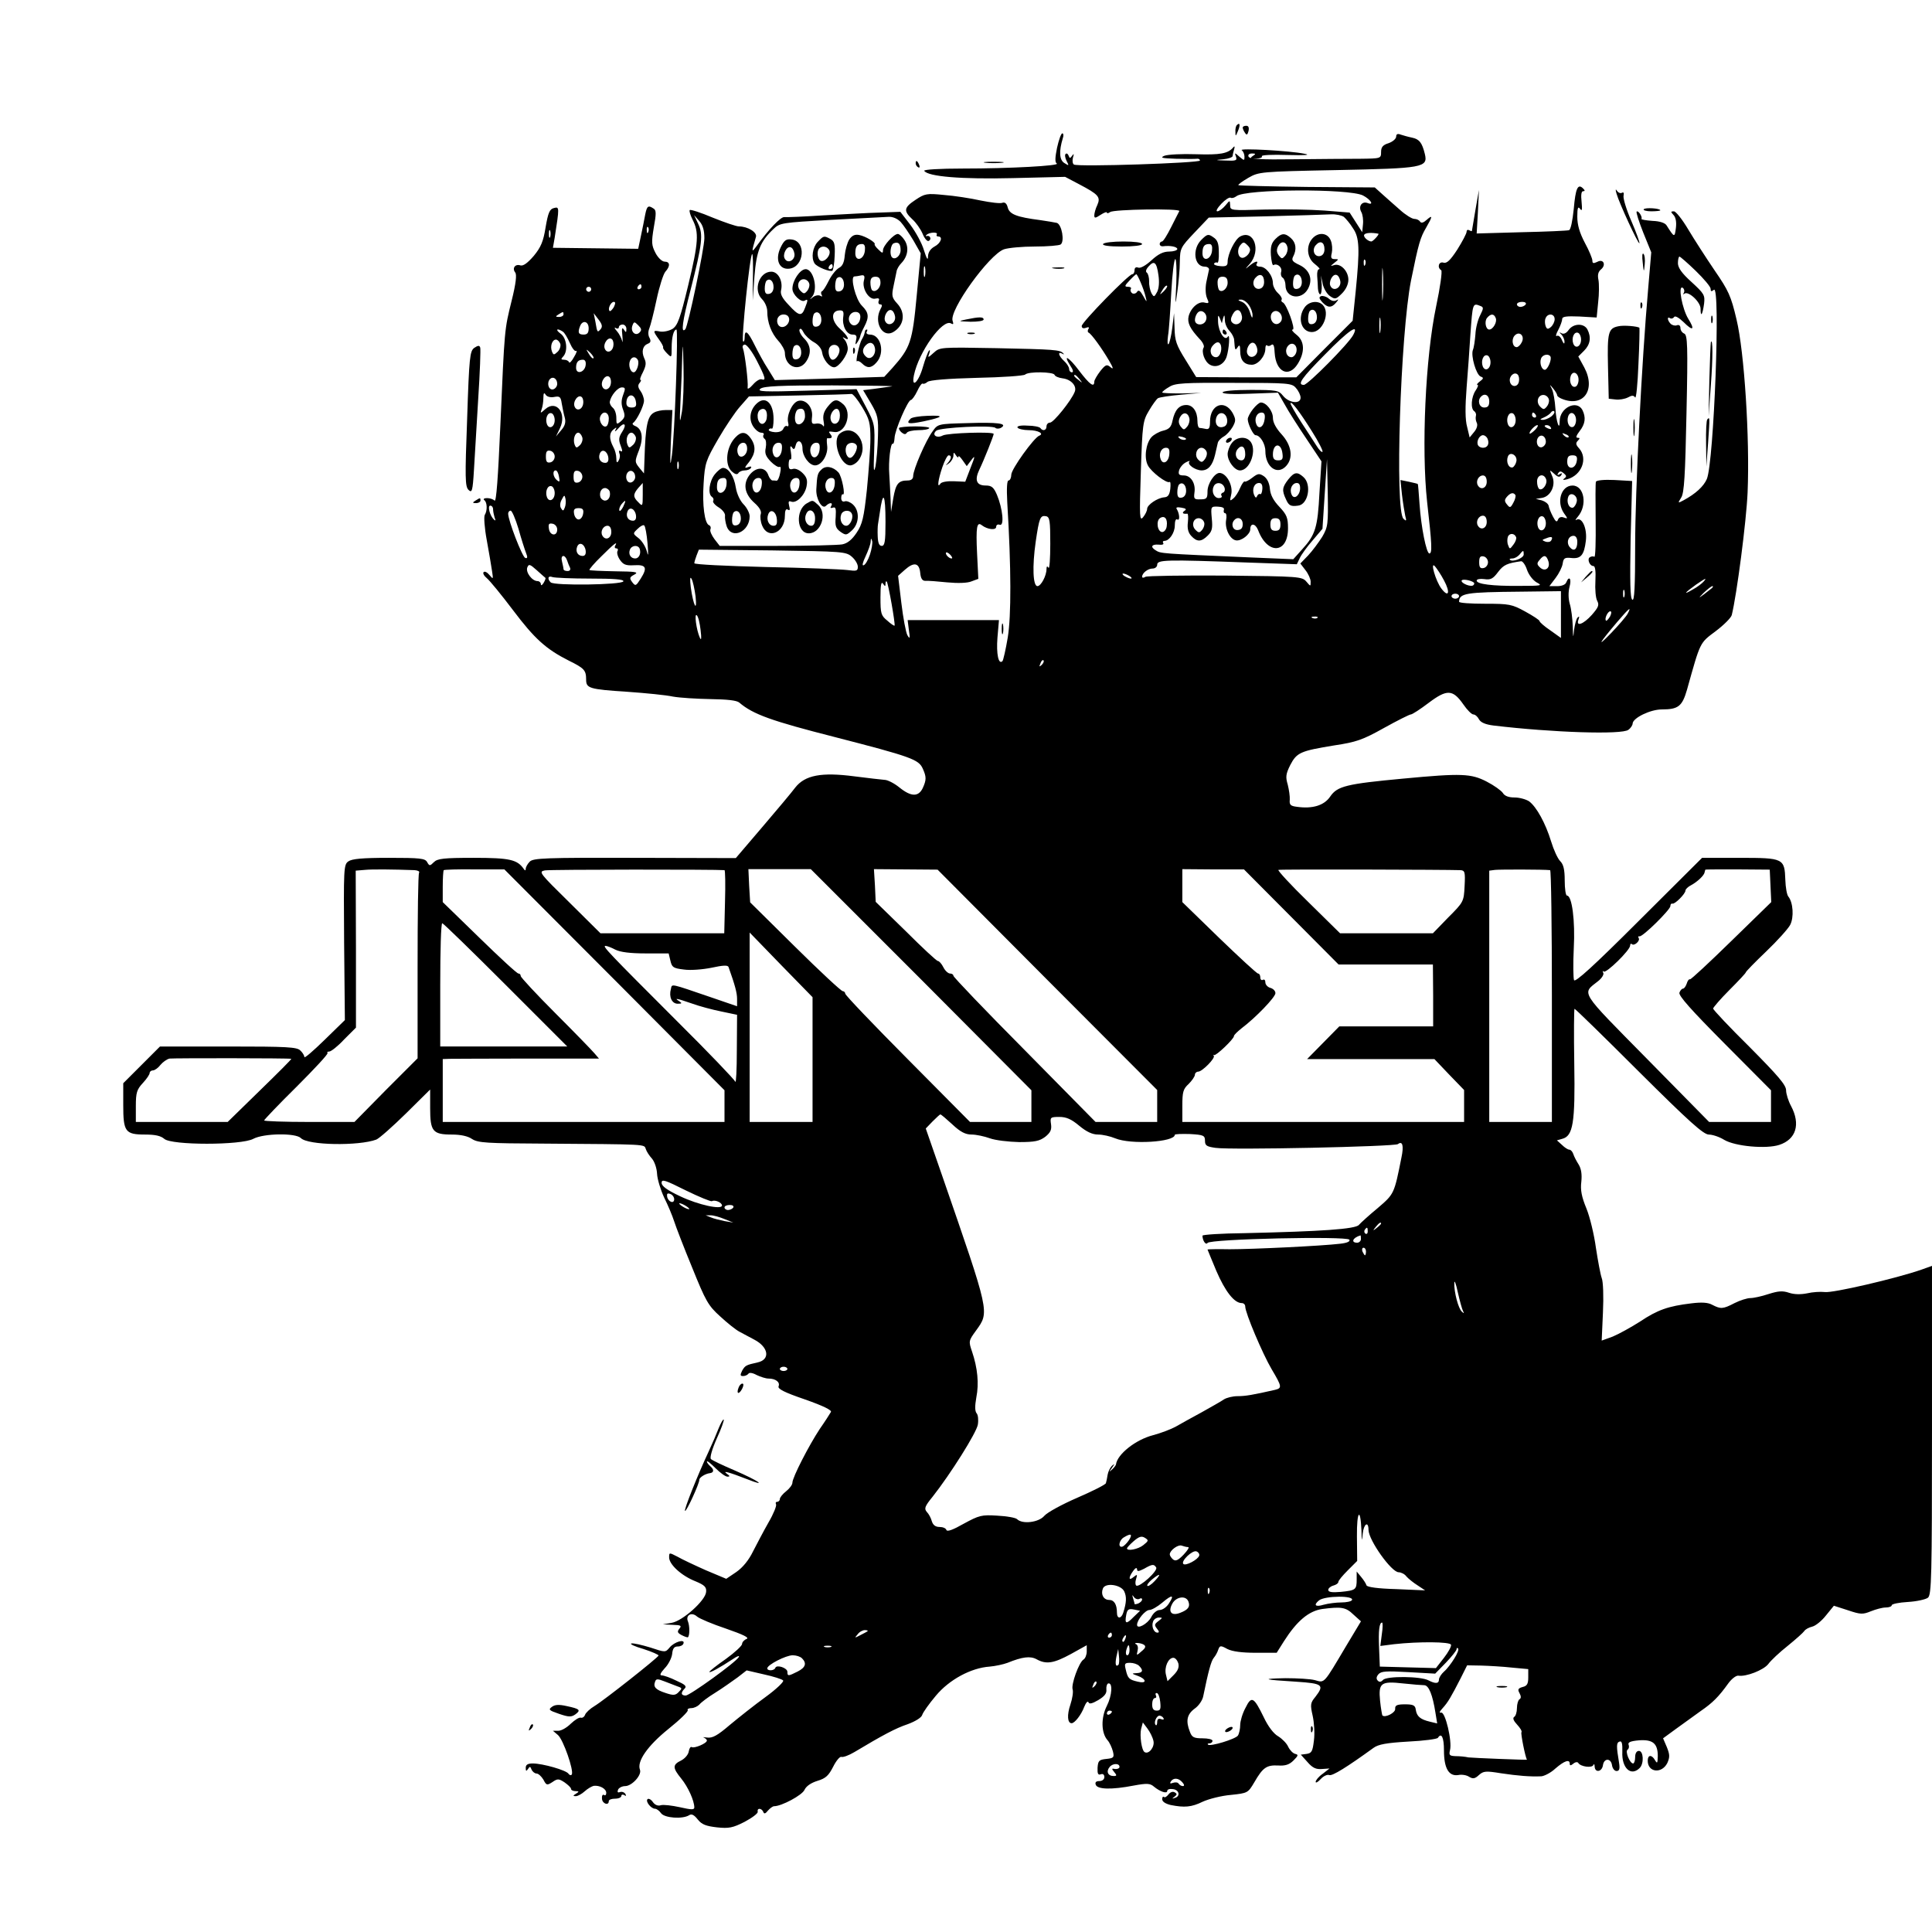 <?xml version="1.0" standalone="no"?>
<!DOCTYPE svg PUBLIC "-//W3C//DTD SVG 20010904//EN"
 "http://www.w3.org/TR/2001/REC-SVG-20010904/DTD/svg10.dtd">
<svg version="1.0" xmlns="http://www.w3.org/2000/svg"
 width="768pt" height="768pt" viewBox="0 0 768 768"
 preserveAspectRatio="xMidYMid meet">
<g transform="translate(0,768) scale(0.1,-0.1)"
fill="#000000" stroke="none">
<path d="M4917 7183 c-4 -3 -7 -16 -6 -27 0 -19 1 -19 10 3 10 24 8 36 -4 24z"/>
<path d="M4940 7173 c0 -5 4 -14 9 -21 6 -10 10 -9 14 7 3 14 0 21 -9 21 -8 0
-14 -3 -14 -7z"/>
<path d="M4202 7093 c-8 -39 -9 -59 -1 -63 14 -9 -186 -20 -374 -20 -92 0
-156 -4 -153 -9 14 -23 148 -34 352 -29 l208 5 55 -29 c78 -41 87 -51 73 -83
-7 -14 -12 -33 -12 -41 0 -12 4 -12 25 2 14 9 25 13 25 9 0 -4 6 -3 13 2 13
11 280 15 275 4 -2 -3 -16 -32 -32 -63 -16 -32 -32 -58 -37 -58 -5 0 -9 -5 -9
-10 0 -6 6 -10 13 -9 29 4 57 -2 57 -11 0 -5 -15 -10 -32 -10 -24 0 -44 -10
-71 -35 -22 -20 -43 -32 -52 -29 -9 4 -15 0 -15 -10 0 -9 -4 -16 -9 -16 -14 0
-201 -191 -201 -206 0 -8 6 -11 17 -7 10 4 14 2 10 -4 -4 -6 -4 -13 0 -15 11
-4 54 -64 82 -112 17 -29 18 -36 6 -26 -15 13 -20 11 -41 -15 -13 -17 -24 -36
-24 -42 0 -25 -18 -12 -60 43 -41 55 -67 70 -35 20 11 -16 13 -26 6 -26 -6 0
-11 6 -11 13 0 8 -9 22 -20 32 -22 20 -27 40 -7 29 6 -4 8 -3 4 1 -13 15 -35
16 -266 21 -222 4 -225 4 -249 -18 -23 -21 -25 -21 -18 -3 4 11 3 16 -1 11 -4
-4 -15 -33 -24 -64 -17 -61 -47 -89 -36 -34 19 93 115 227 148 206 9 -5 10 -2
6 10 -16 41 145 264 204 285 18 6 73 11 123 11 50 0 96 4 102 8 17 11 5 80
-15 86 -9 2 -38 7 -66 11 -93 12 -122 23 -129 50 -4 16 -11 22 -21 19 -8 -4
-47 1 -87 9 -40 9 -106 19 -146 22 -68 7 -76 5 -112 -19 -47 -31 -49 -44 -14
-77 15 -13 33 -39 41 -57 7 -18 18 -32 24 -30 6 2 9 8 7 13 -2 6 -7 8 -13 7
-5 -2 -7 0 -2 4 10 11 47 13 41 2 -3 -4 0 -8 5 -8 21 0 11 -27 -14 -40 -16 -9
-25 -22 -26 -39 0 -18 -5 -11 -16 24 -8 28 -33 73 -54 101 l-40 52 -82 -3
c-45 -1 -145 -7 -222 -11 -77 -5 -147 -8 -157 -7 -14 2 -62 -48 -111 -116 -20
-27 -20 -24 -2 37 6 18 -32 42 -68 42 -10 0 -57 16 -104 35 -47 20 -88 33 -91
30 -3 -3 2 -20 11 -38 26 -50 24 -90 -17 -260 -32 -133 -42 -160 -62 -174 -13
-8 -35 -13 -49 -11 -30 6 -31 4 -5 -32 11 -15 18 -29 16 -31 -2 -2 5 -13 15
-23 19 -19 19 -19 19 21 0 43 8 73 19 73 8 0 -7 -418 -18 -500 -7 -52 -8 -40
-4 58 l6 122 -27 0 c-15 0 -36 -4 -46 -10 -26 -14 -34 -51 -38 -184 l-2 -58
-19 23 c-18 23 -18 25 -1 69 19 49 13 86 -16 97 -8 3 -12 9 -7 12 15 11 43 69
43 88 0 11 -6 28 -14 39 -10 13 -11 23 -4 31 6 7 8 13 4 13 -4 0 1 14 10 31
12 25 14 37 5 55 -12 27 -6 50 15 58 11 4 12 11 6 23 -6 10 -6 25 -1 37 5 12
18 63 29 115 11 52 27 102 35 111 20 22 19 40 -3 40 -10 0 -26 15 -36 34 -16
31 -17 42 -7 102 10 54 10 69 -1 75 -21 14 -26 11 -33 -23 -3 -18 -11 -56 -17
-85 l-11 -52 -169 2 -170 2 7 40 c19 122 19 124 -3 118 -17 -4 -23 -18 -33
-76 -9 -57 -19 -80 -47 -114 -25 -29 -42 -41 -53 -38 -21 7 -34 -11 -21 -28 7
-8 3 -44 -14 -112 -29 -118 -28 -107 -45 -497 -9 -205 -16 -305 -23 -298 -6 6
-19 10 -30 10 -12 0 -16 -4 -11 -8 12 -8 13 -42 2 -59 -4 -7 -1 -52 8 -100 9
-48 18 -104 21 -123 5 -33 5 -34 -10 -16 -9 11 -19 16 -23 12 -5 -4 1 -15 12
-24 12 -10 58 -66 104 -127 86 -114 131 -155 222 -201 61 -30 69 -38 69 -75 0
-35 11 -39 165 -49 71 -5 153 -13 180 -19 28 -5 95 -9 149 -10 67 -1 105 -5
115 -14 55 -47 129 -73 380 -137 303 -78 333 -89 349 -125 15 -33 15 -45 0
-78 -17 -35 -46 -35 -93 3 -21 17 -47 30 -59 30 -11 1 -66 7 -120 14 -130 17
-196 5 -235 -45 -14 -19 -73 -89 -131 -157 l-105 -123 -401 1 c-356 1 -404 -1
-418 -15 -9 -9 -16 -22 -16 -28 0 -8 -3 -9 -8 -1 -26 37 -55 44 -199 44 -119
0 -144 -3 -158 -17 -16 -16 -18 -16 -27 0 -8 15 -28 17 -152 17 -106 0 -147
-4 -161 -14 -19 -13 -19 -28 -17 -323 l3 -308 -81 -79 c-44 -43 -80 -74 -80
-68 0 6 -7 18 -16 26 -13 14 -53 16 -286 16 l-272 0 -73 -73 -73 -73 0 -87 c0
-106 8 -117 87 -117 40 0 62 -5 76 -17 28 -26 306 -26 354 0 41 22 168 24 189
3 28 -29 230 -32 300 -6 12 5 65 52 118 104 l96 95 0 -74 c0 -92 10 -105 86
-105 35 0 64 -6 81 -18 24 -15 58 -17 283 -18 417 -3 400 -2 407 -21 3 -10 14
-27 25 -39 10 -12 19 -38 20 -60 1 -21 14 -64 28 -94 15 -30 33 -73 40 -95 7
-22 39 -105 72 -185 53 -131 63 -150 111 -193 28 -26 63 -54 77 -61 14 -8 40
-21 58 -31 58 -30 65 -80 13 -91 -45 -10 -49 -12 -61 -33 -8 -17 -8 -21 4 -21
8 0 17 4 21 9 3 6 17 4 33 -5 15 -7 36 -14 47 -14 28 0 47 -14 40 -31 -4 -10
23 -24 105 -52 74 -26 108 -43 103 -50 -4 -7 -23 -37 -44 -67 -43 -65 -109
-193 -109 -214 0 -8 -11 -23 -25 -34 -14 -11 -25 -25 -25 -31 0 -6 -5 -11 -11
-11 -5 0 -7 -4 -4 -10 3 -5 -10 -38 -30 -72 -20 -35 -47 -87 -62 -116 -16 -33
-40 -63 -66 -81 l-40 -27 -81 34 c-45 20 -96 44 -113 54 -33 17 -33 17 -33 -3
0 -28 49 -73 105 -95 36 -15 44 -23 42 -42 -2 -34 -94 -116 -137 -123 l-35 -6
39 -2 c32 -1 37 -3 27 -15 -10 -12 -8 -17 9 -26 12 -6 23 -10 25 -8 7 7 7 44
0 62 -11 25 14 40 36 20 9 -8 61 -30 115 -48 69 -24 94 -36 82 -41 -10 -4 -18
-13 -18 -20 0 -7 -29 -34 -65 -60 -36 -25 -65 -48 -65 -51 0 -6 42 17 95 52
16 11 26 14 22 7 -13 -22 -195 -153 -211 -153 -19 0 -21 11 -4 28 9 9 1 16
-33 31 -24 12 -50 21 -58 21 -10 0 -6 9 11 28 15 15 28 41 30 57 2 22 8 30 22
30 11 0 21 5 23 12 7 19 -36 7 -55 -16 -17 -20 -17 -20 -77 0 -33 10 -67 18
-75 16 -8 -2 13 -12 48 -22 34 -11 61 -23 60 -26 -4 -10 -218 -179 -255 -201
-17 -10 -34 -26 -37 -34 -3 -9 -11 -14 -17 -12 -7 2 -24 -9 -40 -24 -15 -15
-37 -28 -49 -28 l-22 0 20 -17 c21 -18 64 -141 55 -157 -3 -4 -9 -3 -13 3 -8
14 -103 41 -142 41 -20 0 -28 -5 -28 -17 0 -14 2 -15 9 -5 7 11 9 11 14 -2 4
-9 13 -16 20 -16 7 0 19 -11 27 -24 12 -23 14 -24 36 -10 20 14 25 14 48 -1
14 -10 26 -21 26 -26 0 -5 8 -9 18 -9 14 0 15 -2 2 -10 -13 -8 -13 -10 -1 -10
8 0 24 9 35 19 12 11 28 20 36 22 23 3 50 -11 50 -28 0 -8 -4 -12 -9 -8 -6 3
-9 -4 -8 -15 1 -20 27 -29 27 -10 0 6 11 10 25 10 14 0 25 5 25 11 0 5 5 7 12
3 7 -5 8 -3 4 5 -5 7 -14 10 -22 7 -8 -3 -11 0 -7 10 3 7 16 14 28 14 27 0 67
44 59 65 -13 33 30 95 113 162 45 36 80 70 77 75 -3 4 4 8 14 8 11 0 25 7 32
14 6 8 35 30 63 47 29 18 68 46 89 61 l36 28 69 -16 c37 -8 72 -19 76 -24 5
-4 -26 -34 -70 -66 -43 -31 -107 -82 -142 -111 -49 -42 -69 -53 -90 -50 -14 2
-20 2 -13 0 6 -3 12 -8 12 -12 0 -11 -50 -32 -60 -26 -5 3 -10 -5 -12 -17 -2
-13 -15 -28 -30 -36 -35 -17 -35 -29 0 -72 27 -33 52 -88 52 -115 0 -10 -13
-9 -57 1 -32 7 -66 11 -76 8 -11 -4 -24 1 -32 13 -7 10 -17 15 -21 11 -9 -9
14 -38 30 -38 6 0 17 -8 24 -18 14 -19 85 -24 111 -8 10 7 20 2 35 -17 16 -20
33 -26 76 -31 47 -5 63 -2 110 22 30 16 54 34 52 40 -3 16 15 15 22 0 3 -10 9
-8 19 5 8 9 19 17 24 17 30 0 112 44 121 65 7 15 26 28 52 36 33 10 44 21 62
56 12 24 27 42 33 39 7 -2 29 6 51 19 112 67 164 95 212 111 30 11 55 26 58
37 3 10 27 44 54 76 53 64 140 111 214 116 23 2 55 9 71 15 59 24 91 28 116
14 38 -21 68 -16 136 21 l63 35 0 -25 c0 -13 -6 -28 -13 -32 -18 -11 -50 -100
-43 -119 3 -9 -1 -36 -9 -60 -14 -41 -12 -74 5 -74 12 0 38 33 50 65 7 17 14
25 17 18 3 -8 15 -5 39 9 25 15 34 27 32 42 -1 11 2 22 7 24 19 5 16 -47 -5
-89 -24 -47 -23 -108 3 -137 8 -9 17 -29 21 -44 6 -24 3 -27 -26 -30 -29 -3
-33 -7 -35 -35 -1 -24 2 -30 13 -26 8 3 14 -1 14 -11 0 -9 -8 -16 -20 -16 -13
0 -18 -5 -14 -15 7 -18 62 -20 150 -3 54 10 66 9 81 -4 24 -20 53 -30 53 -17
0 6 10 9 23 7 25 -3 30 -29 7 -35 -12 -4 -12 -3 -1 5 10 8 11 11 1 17 -8 5
-18 1 -25 -8 -7 -9 -15 -14 -18 -10 -4 3 -7 -1 -7 -9 0 -10 13 -18 33 -23 55
-11 83 -9 128 13 24 11 75 24 112 27 67 7 68 8 93 50 34 59 49 69 94 67 29 -2
45 3 62 20 19 19 20 23 7 26 -9 2 -21 14 -28 28 -6 14 -24 32 -40 42 -18 10
-40 39 -57 75 -40 82 -49 87 -73 38 -12 -22 -21 -53 -21 -68 0 -15 -4 -34 -9
-42 -9 -14 -111 -45 -119 -36 -3 3 0 5 6 5 7 0 12 5 12 10 0 6 -18 10 -40 10
-34 0 -42 4 -50 26 -17 43 -12 69 19 92 16 11 31 33 34 49 20 97 31 140 42
153 7 8 15 23 18 33 6 16 9 17 36 2 20 -10 58 -15 113 -15 l83 0 29 46 c51 80
98 120 152 128 77 10 94 7 124 -22 l30 -27 -60 -100 c-89 -150 -84 -145 -122
-134 -18 5 -71 8 -118 8 -101 -2 -89 -6 43 -14 106 -7 112 -13 76 -60 -20 -24
-21 -31 -11 -75 6 -27 9 -71 5 -99 -5 -43 -9 -50 -29 -53 l-23 -3 27 -30 c20
-23 34 -29 57 -27 l30 2 -27 -21 c-16 -11 -28 -26 -28 -32 0 -6 9 -1 20 11 11
12 26 19 34 16 12 -5 71 32 176 108 19 14 52 20 138 25 62 3 115 10 118 15 14
22 24 2 24 -50 0 -71 19 -104 57 -98 13 3 33 0 43 -7 15 -9 23 -8 39 7 18 16
27 17 88 7 67 -10 116 -14 160 -12 12 1 38 14 56 31 36 31 57 38 57 19 0 -8 4
-8 14 0 8 7 17 8 20 3 9 -15 55 -21 60 -8 2 6 5 3 5 -6 1 -26 29 -22 33 5 4
29 32 29 36 0 2 -13 10 -23 18 -23 11 0 14 8 10 33 -11 66 -11 80 2 84 9 4 12
-8 11 -41 -3 -64 34 -99 69 -64 18 18 15 68 -3 68 -9 0 -15 -9 -15 -25 0 -14
-4 -25 -8 -25 -13 0 -33 48 -22 55 5 3 7 12 4 19 -4 10 7 15 41 18 55 4 75
-12 75 -63 -1 -28 -2 -31 -11 -16 -13 23 -29 22 -29 -2 0 -47 56 -53 78 -9 10
23 10 33 -2 63 l-15 35 52 38 c29 21 72 52 97 70 48 33 72 57 110 110 13 18
31 32 40 31 31 -5 100 22 119 46 10 14 45 47 78 73 32 26 61 52 65 58 4 7 19
15 32 18 13 3 38 23 55 45 l31 38 56 -18 c50 -17 59 -17 91 -4 20 8 46 15 59
15 13 0 24 4 24 9 0 5 29 11 64 13 35 2 71 10 80 17 14 12 16 79 16 666 l0
653 -42 -15 c-100 -35 -355 -94 -384 -89 -18 2 -49 0 -70 -5 -25 -5 -51 -5
-72 2 -26 9 -44 7 -82 -5 -27 -9 -59 -16 -72 -16 -13 0 -41 -9 -63 -20 -46
-24 -55 -24 -88 -7 -18 10 -43 11 -84 6 -92 -11 -134 -26 -203 -72 -36 -23
-85 -50 -109 -60 l-44 -16 5 112 c3 63 1 123 -5 137 -5 14 -15 68 -23 120 -7
52 -24 123 -38 157 -19 46 -24 73 -20 105 3 29 0 51 -10 68 -9 14 -19 33 -22
43 -3 9 -10 17 -16 17 -5 0 -18 8 -29 19 l-20 18 21 6 c43 11 52 62 48 298 -2
121 -1 219 1 219 3 0 118 -112 256 -250 201 -200 257 -250 278 -250 14 0 42
-9 61 -21 44 -26 167 -37 219 -20 67 22 85 82 47 154 -11 20 -20 49 -20 63 0
21 -32 58 -145 172 -80 79 -145 148 -145 153 0 4 29 38 65 74 36 36 65 67 65
70 0 3 36 40 81 83 44 42 87 90 95 105 16 30 12 90 -7 113 -6 7 -11 37 -12 66
-3 86 -7 88 -181 88 l-150 0 -252 -251 c-179 -179 -253 -246 -257 -235 -3 8
-4 65 -1 126 6 110 -7 210 -27 210 -5 0 -9 27 -9 60 0 44 -5 64 -18 77 -10 10
-26 45 -36 78 -22 72 -58 138 -88 160 -13 8 -38 15 -58 15 -23 0 -39 6 -46 18
-7 10 -35 30 -64 45 -62 32 -99 34 -332 12 -226 -21 -262 -30 -290 -71 -24
-36 -71 -50 -133 -41 -25 3 -30 8 -28 28 1 13 -3 40 -8 60 -9 30 -8 42 10 78
26 50 41 56 175 78 87 13 113 22 197 69 54 30 102 54 107 54 6 0 38 21 71 46
73 55 96 54 138 -6 15 -22 33 -40 40 -40 7 0 17 -9 22 -19 7 -13 26 -21 58
-25 234 -28 512 -37 536 -17 10 7 17 19 17 25 1 22 70 56 116 56 65 0 81 12
100 78 54 193 50 185 114 233 32 24 61 53 64 64 20 81 58 372 63 488 9 215
-13 558 -44 687 -22 94 -32 115 -87 195 -34 50 -81 123 -105 163 -23 39 -49
72 -57 72 -13 0 -13 -2 -2 -14 9 -9 13 -27 10 -52 -5 -39 -6 -39 -37 10 -6 10
-27 17 -56 18 -26 2 -45 5 -44 8 5 8 -13 35 -19 29 -3 -3 9 -40 26 -83 l32
-79 -12 -141 c-26 -293 -52 -809 -52 -1024 0 -165 -3 -221 -11 -216 -9 5 -10
71 -7 240 l6 232 -70 4 c-41 2 -72 -1 -74 -7 -2 -5 -2 -76 -1 -157 1 -80 -1
-144 -5 -141 -5 2 -12 2 -18 -2 -12 -7 -1 -35 14 -35 7 0 10 -19 8 -59 -2 -33
1 -68 7 -79 9 -17 5 -26 -21 -56 -34 -38 -65 -49 -53 -18 4 11 3 14 -4 7 -5
-5 -11 -28 -14 -50 -3 -34 -4 -32 -5 15 -1 30 -6 71 -12 90 -6 21 -6 47 -1 67
9 32 -1 47 -13 18 -3 -9 -18 -15 -36 -15 l-31 0 25 33 c13 17 26 43 28 57 3
21 8 25 34 22 38 -4 51 11 58 68 6 49 -15 96 -37 84 -7 -4 -4 1 5 12 39 45 26
124 -21 124 -45 0 -65 -65 -34 -110 16 -22 16 -23 -1 -17 -10 4 -19 1 -23 -9
-4 -11 -9 -8 -20 13 -8 15 -16 35 -17 43 -2 8 -14 17 -27 21 l-24 6 25 4 c35
6 56 52 40 87 -11 26 -11 26 8 9 15 -14 22 -15 28 -6 5 8 3 10 -6 4 -9 -5 -11
-4 -6 4 6 9 11 9 22 0 12 -10 12 -14 2 -21 -8 -6 -4 -7 12 -3 58 16 83 83 47
123 -13 14 -14 21 -5 30 9 9 9 12 -1 12 -8 0 -5 9 8 26 23 29 26 55 11 85 -23
41 -90 8 -90 -45 0 -43 -14 -2 -17 50 -2 31 -8 66 -14 78 -10 20 -10 20 5 2 9
-11 16 -23 16 -27 0 -4 8 -10 18 -14 86 -36 137 35 90 124 l-24 44 23 23 c25
25 29 54 13 85 -14 25 -55 24 -74 -2 -9 -13 -19 -18 -28 -14 -10 6 -11 5 0 -6
6 -7 12 -20 11 -29 0 -9 -4 -6 -10 8 -5 13 -14 20 -20 17 -6 -4 -4 7 5 23 9
17 16 37 16 44 0 10 17 12 68 10 l69 -4 6 61 c4 33 4 73 1 89 -4 19 -1 32 10
41 22 18 10 44 -15 30 -15 -7 -19 -6 -19 5 0 8 -13 40 -30 71 -21 40 -30 71
-30 104 0 35 3 42 11 31 8 -11 9 -4 6 28 -3 27 -1 42 6 42 8 0 8 3 0 11 -21
21 -30 0 -37 -81 -5 -48 -12 -83 -19 -85 -7 -2 -92 -6 -189 -8 l-178 -5 5 87
4 86 -14 -80 c-7 -44 -14 -81 -14 -83 -1 -2 -5 0 -11 3 -5 3 -10 1 -10 -6 0
-7 -17 -39 -37 -71 -28 -43 -42 -56 -55 -52 -19 6 -26 -20 -9 -30 5 -3 -4 -68
-20 -143 -43 -204 -59 -566 -36 -778 19 -167 21 -205 9 -205 -12 0 -33 106
-39 195 -3 44 -6 81 -7 81 0 1 -16 5 -35 9 l-34 7 6 -58 c4 -33 10 -70 13 -84
6 -21 4 -23 -7 -12 -35 32 -12 734 30 947 30 148 37 171 60 210 26 45 27 53 2
31 -12 -11 -21 -14 -26 -7 -3 6 -14 11 -23 11 -9 0 -35 16 -57 36 -22 19 -53
47 -70 62 l-30 27 -269 2 c-148 2 -271 5 -273 7 -3 2 15 15 39 29 42 24 47 25
352 31 343 7 363 10 350 64 -11 45 -22 59 -51 65 -15 3 -36 9 -45 12 -12 5
-18 2 -18 -8 0 -8 -13 -20 -30 -26 -23 -7 -30 -16 -30 -35 0 -26 -1 -26 -82
-27 -46 0 -164 -1 -262 -2 -136 -2 -180 1 -183 11 -3 7 3 12 14 12 15 0 16 -2
3 -10 -12 -8 -9 -10 13 -10 16 0 26 4 23 9 -3 5 42 7 102 5 73 -2 94 0 67 5
-58 12 -262 23 -249 14 6 -4 11 -16 11 -26 0 -16 -1 -16 -20 0 -19 17 -20 17
-14 1 6 -16 0 -18 -41 -16 -43 1 -44 2 -9 5 20 2 37 8 37 13 0 5 3 17 6 27 3
10 2 14 -3 8 -21 -26 -53 -31 -149 -28 -55 2 -111 -1 -125 -6 -19 -8 -11 -10
46 -12 39 -1 76 -1 83 0 6 1 12 -2 12 -7 0 -10 -486 -26 -501 -16 -5 3 -7 15
-4 27 5 16 4 18 -3 8 -8 -11 -10 -11 -14 0 -3 8 -8 11 -12 7 -4 -3 -2 -16 4
-28 10 -19 10 -20 -9 -8 -20 12 -22 47 -6 99 4 11 2 19 -2 19 -5 0 -14 -26
-21 -57z m1216 -190 c31 -16 46 -41 18 -30 -22 8 -37 -13 -25 -35 6 -10 9 -33
7 -50 l-3 -31 -25 39 -25 39 -100 8 c-55 4 -162 6 -237 4 -135 -4 -138 -4
-138 17 -1 21 -1 21 -19 -1 -11 -13 -25 -23 -32 -23 -7 0 0 13 16 30 15 16 32
27 37 24 5 -3 15 0 23 6 34 29 447 31 503 3z m-76 -85 c8 -7 25 -27 36 -45 26
-37 28 -81 11 -252 l-12 -116 -112 -112 -112 -113 -199 0 -199 1 -42 68 c-37
59 -43 77 -44 127 l-2 59 -7 -58 c-4 -32 -11 -61 -15 -65 -4 -4 -5 11 -2 33 4
22 9 100 13 173 4 72 11 132 16 132 4 0 6 -44 4 -97 -5 -90 -4 -93 4 -33 5 36
10 90 10 120 1 53 3 57 58 115 l57 60 225 5 c124 3 241 7 261 8 19 1 42 -4 51
-10z m-2542 -85 c0 -40 -65 -351 -76 -362 -18 -19 -12 30 21 156 47 185 51
221 30 264 l-16 34 21 -24 c14 -16 20 -37 20 -68z m780 65 c12 -13 34 -46 51
-74 l29 -51 -16 -169 c-17 -183 -25 -206 -96 -286 l-33 -36 -217 -7 -218 -6
-27 44 c-16 24 -39 67 -53 95 -27 55 -40 65 -40 30 0 -12 -3 -18 -6 -15 -8 8
27 347 36 347 3 0 4 -42 3 -92 l-1 -93 7 96 c8 101 23 139 76 189 25 24 34 25
228 36 111 6 214 11 229 12 17 1 35 -7 48 -20z m-1003 -40 c-3 -8 -6 -5 -6 6
-1 11 2 17 5 13 3 -3 4 -12 1 -19z m-390 -20 c-3 -7 -5 -2 -5 12 0 14 2 19 5
13 2 -7 2 -19 0 -25z m3292 13 c6 -1 -21 -31 -28 -31 -14 1 -33 19 -28 27 5 8
30 9 56 4z m1262 -148 c32 -31 59 -63 59 -71 0 -11 3 -12 13 -4 27 22 0 -685
-28 -752 -13 -30 -45 -59 -93 -85 -23 -12 -23 -12 -9 11 12 18 16 88 21 334 6
273 4 312 -9 318 -8 3 -15 13 -15 22 0 10 -6 14 -14 11 -7 -3 -19 0 -25 6 -13
13 -15 31 -2 22 5 -3 12 -1 16 5 4 6 19 -3 37 -20 38 -38 47 -32 19 13 -24 39
-42 135 -22 123 6 -4 8 -13 5 -19 -4 -7 -4 -9 1 -5 15 14 65 -32 65 -59 0 -37
8 -24 14 20 4 34 0 40 -50 86 -39 35 -54 57 -54 75 0 14 3 26 6 26 3 0 32 -25
65 -57z m-1314 25 c-3 -8 -6 -5 -6 6 -1 11 2 17 5 13 3 -3 4 -12 1 -19z m70
-130 c-2 -29 -3 -6 -3 52 0 58 1 81 3 53 2 -29 2 -77 0 -105z m-892 88 c4 -27
2 -52 -5 -66 -12 -22 -13 -22 -23 -5 -5 10 -10 31 -9 47 0 15 -4 30 -9 34 -6
4 -4 13 7 25 22 25 32 17 39 -35z m-928 -3 c-3 -10 -5 -2 -5 17 0 19 2 27 5
18 2 -10 2 -26 0 -35z m857 -25 c8 -18 17 -44 20 -58 6 -23 5 -23 -10 4 -11
20 -18 25 -24 16 -4 -7 -13 -9 -19 -6 -6 4 -9 12 -6 17 4 5 -2 9 -11 9 -15 0
-14 4 6 25 13 14 25 25 27 25 2 0 10 -15 17 -32z m-1984 -18 c0 -5 -5 -10 -11
-10 -5 0 -7 5 -4 10 3 6 8 10 11 10 2 0 4 -4 4 -10z m2076 -18 c-17 -16 -18
-16 -5 5 7 12 15 20 18 17 3 -2 -3 -12 -13 -22z m-2276 8 c0 -5 -4 -10 -10
-10 -5 0 -10 5 -10 10 0 6 5 10 10 10 6 0 10 -4 10 -10z m90 -71 c-7 -11 -14
-18 -17 -15 -8 8 5 36 17 36 7 0 7 -6 0 -21z m3625 11 c-3 -5 -13 -10 -21 -10
-8 0 -14 5 -14 10 0 6 9 10 21 10 11 0 17 -4 14 -10z m-181 -6 c14 -5 14 -9 0
-37 -9 -17 -18 -51 -19 -76 -2 -25 -6 -53 -10 -62 -9 -23 13 -99 31 -106 12
-4 12 -8 -3 -19 -10 -7 -14 -14 -10 -14 5 0 1 -10 -7 -22 -18 -26 -21 -74 -5
-83 5 -4 8 -12 6 -18 -2 -7 -1 -19 3 -27 5 -9 1 -24 -10 -37 l-18 -22 -10 42
c-8 28 -8 80 -2 157 5 63 12 158 15 210 9 125 9 126 39 114z m-3644 -34 c0 -5
-8 -10 -17 -10 -15 0 -16 2 -3 10 19 12 20 12 20 0z m148 -58 c-13 -15 -14
-15 -21 28 l-7 35 19 -25 c14 -18 17 -28 9 -38z m3099 -9 c-2 -16 -4 -5 -4 22
0 28 2 40 4 28 2 -13 2 -35 0 -50z m459 52 c6 -15 -11 -45 -26 -45 -14 0 -20
32 -9 46 15 18 28 18 35 -1z m234 -4 c0 -10 -7 -24 -15 -31 -12 -10 -16 -9
-21 4 -3 9 -4 23 0 31 8 21 36 19 36 -4z m-3840 -36 c0 -18 -5 -25 -20 -25
-21 0 -24 8 -14 34 10 25 34 19 34 -9z m202 -17 c-16 -16 -37 4 -28 28 6 16 8
16 23 1 13 -13 15 -19 5 -29z m-52 15 c0 -16 -2 -16 -10 -3 -8 11 -9 4 -6 -25
2 -22 1 -31 -1 -20 -3 11 -12 29 -21 39 -10 11 -11 16 -4 12 6 -4 12 -2 12 3
0 6 7 11 15 11 8 0 15 -8 15 -17z m-253 -11 c7 -4 19 -25 28 -45 9 -21 20 -35
25 -32 5 3 2 -8 -8 -24 -9 -17 -18 -26 -20 -21 -2 6 -11 10 -20 10 -12 0 -13
3 -4 12 21 21 15 75 -10 92 -22 16 -14 23 9 8z m3142 -14 c-18 -34 -180 -198
-196 -198 -28 0 -10 26 84 121 94 96 138 126 112 77z m670 -29 c-5 -10 -14
-19 -20 -19 -16 0 -22 29 -9 45 19 22 43 0 29 -26z m236 11 c0 -27 -22 -39
-31 -16 -8 22 3 49 19 43 6 -2 12 -14 12 -27z m-3847 -26 c-4 -23 -26 -30 -34
-10 -8 20 15 51 29 37 5 -5 7 -17 5 -27z m273 -259 c-9 -54 -10 -50 -6 40 3
55 6 136 7 180 2 59 3 48 5 -40 2 -66 -1 -147 -6 -180z m-484 269 c3 -8 -1
-23 -10 -32 -15 -14 -17 -14 -23 1 -8 21 1 47 16 47 6 0 13 -7 17 -16z m781
-67 c35 -68 38 -81 20 -75 -7 3 -23 -7 -35 -21 -14 -16 -23 -20 -21 -11 3 19
-11 136 -19 156 -3 8 1 14 8 14 8 0 29 -28 47 -63z m-649 9 c-3 -3 -11 5 -18
17 -13 21 -12 21 5 5 10 -10 16 -20 13 -22z m3566 -16 c0 -27 -22 -39 -31 -16
-8 22 3 49 19 43 6 -2 12 -14 12 -27z m238 23 c7 -11 -11 -53 -22 -53 -13 0
-22 27 -15 45 6 16 30 20 37 8z m-3628 -13 c8 -13 -4 -50 -16 -50 -13 0 -22
27 -15 45 6 17 22 20 31 5z m-207 -22 c-4 -29 -38 -38 -38 -10 0 22 8 32 27
32 9 0 13 -8 11 -22z m1864 -38 c2 -6 16 -12 32 -14 34 -4 58 -31 48 -54 -14
-35 -84 -122 -98 -122 -8 0 -14 -7 -14 -15 0 -16 -15 -20 -24 -7 -3 5 -26 10
-51 10 -29 2 -44 -2 -40 -8 3 -5 24 -10 45 -10 36 0 62 -14 41 -22 -21 -8
-111 -133 -111 -155 0 -12 -5 -23 -11 -23 -6 0 -8 -30 -5 -87 16 -263 16 -450
2 -537 -8 -48 -18 -91 -21 -94 -16 -16 -25 29 -20 93 l6 70 -181 0 -182 0 5
-40 c5 -33 4 -37 -6 -20 -6 11 -17 69 -24 128 l-13 108 27 24 c36 32 57 28 61
-12 2 -22 8 -32 20 -32 9 1 49 -2 87 -6 42 -4 81 -3 97 4 l27 10 -5 101 c-5
105 -1 128 19 112 22 -17 57 -21 57 -6 0 7 6 11 14 8 19 -7 12 64 -11 119 -13
30 -21 37 -45 37 -36 0 -45 21 -25 63 18 37 57 135 57 142 0 10 -182 4 -202
-6 -24 -13 -46 2 -26 19 16 13 223 23 235 11 4 -4 15 -4 23 1 27 17 -15 22
-136 18 -115 -3 -116 -3 -137 -33 -27 -36 -77 -152 -77 -177 0 -12 -8 -18 -22
-18 -37 0 -47 -13 -57 -70 l-9 -55 -2 55 c-1 30 -4 73 -5 95 -4 49 5 126 14
121 3 -2 6 8 7 23 1 31 53 151 65 151 4 0 16 16 25 35 9 20 19 33 22 30 3 -2
11 0 19 7 9 7 79 13 196 16 100 2 186 8 192 13 13 13 113 11 117 -1z m1846
-26 c-4 -25 -32 -24 -36 0 -4 21 18 40 31 27 5 -5 7 -17 5 -27z m237 6 c0 -13
-6 -25 -12 -27 -16 -6 -27 21 -19 43 9 23 31 11 31 -16z m-3847 -16 c-4 -23
-26 -30 -34 -10 -8 20 15 51 29 37 5 -5 7 -17 5 -27z m1863 19 c13 -16 12 -17
-3 -4 -10 7 -18 15 -18 17 0 8 8 3 21 -13z m-2076 -19 c0 -10 -8 -20 -17 -22
-18 -3 -26 27 -11 42 12 11 28 0 28 -20z m2937 -17 c10 -11 18 -28 18 -38 0
-27 -47 -21 -70 8 -17 21 -25 23 -129 23 -65 0 -111 -4 -111 -10 0 -6 42 -8
110 -5 l110 4 27 -47 c14 -26 53 -87 86 -136 l60 -90 -8 -125 c-7 -138 -16
-167 -69 -225 l-35 -39 -168 7 c-364 16 -358 15 -380 29 -21 13 -15 24 12 22
14 -2 23 1 19 6 -3 5 -1 9 5 9 19 0 41 32 41 61 0 18 4 28 10 24 11 -7 9 23
-2 41 -5 7 1 9 18 6 19 -3 22 -7 12 -13 -11 -8 -6 -13 12 -11 3 0 4 -15 2 -34
-3 -24 1 -41 13 -54 23 -25 40 -25 66 1 17 17 20 29 16 68 -4 47 -4 48 24 47
19 -1 27 -5 24 -13 -2 -7 0 -13 5 -13 5 0 7 -12 4 -27 -6 -34 15 -77 39 -81
21 -4 57 24 57 44 0 26 20 24 31 -3 37 -99 119 -95 119 7 0 42 -5 54 -34 85
-24 25 -36 48 -38 72 -2 23 -11 41 -24 50 -18 12 -24 11 -46 -6 -14 -11 -28
-18 -30 -15 -3 2 -11 -9 -18 -25 -7 -17 -19 -36 -28 -43 -13 -11 -14 -10 -8
15 9 36 -18 86 -46 87 -20 0 -48 -43 -48 -73 0 -28 -3 -32 -28 -32 -25 -1 -27
2 -24 26 6 37 -14 69 -42 69 -19 0 -23 4 -19 20 3 11 15 26 27 32 11 6 18 7
14 3 -10 -11 22 -34 48 -35 27 0 44 20 54 62 4 18 9 40 11 48 2 8 13 19 24 25
11 6 26 23 35 38 13 24 13 30 0 55 -32 56 -90 34 -90 -34 0 -25 -4 -32 -17
-29 -10 2 -21 4 -25 4 -5 1 -8 13 -8 27 0 38 -18 64 -44 64 -29 0 -46 -20 -55
-62 -5 -25 -13 -34 -37 -40 -17 -4 -38 -16 -47 -26 -22 -25 -30 -82 -14 -112
13 -26 75 -73 86 -66 4 3 5 -10 3 -28 -3 -23 -9 -32 -24 -33 -27 -2 -68 -30
-68 -46 0 -7 -7 -22 -16 -33 -14 -17 -15 -1 -9 181 6 189 8 202 32 242 14 24
30 46 36 50 7 4 48 10 92 14 l80 7 -78 -2 c-42 0 -77 1 -77 4 0 3 12 13 28 22
23 15 58 17 257 16 218 0 231 -1 247 -21z m-1607 7 c-16 -2 -49 -7 -72 -10
l-42 -5 31 -52 c28 -48 30 -59 28 -132 -1 -44 -6 -98 -10 -120 -7 -29 -8 -13
-5 64 3 104 3 105 -33 174 l-37 70 -200 -6 c-169 -5 -197 -4 -182 8 14 10 77
13 285 13 147 -1 254 -2 237 -4z m-1068 -34 c-8 -22 -8 -38 0 -59 9 -24 7 -31
-8 -45 -18 -15 -19 -14 -19 13 0 16 -6 34 -14 40 -8 7 -13 17 -12 24 4 24 31
57 48 57 14 0 15 -4 5 -30z m-274 -8 c22 4 26 1 30 -26 3 -17 8 -42 12 -56 5
-18 1 -33 -14 -50 l-21 -25 16 33 c28 59 -14 114 -58 76 -20 -18 -21 -18 -15
-1 4 10 7 31 7 45 0 20 3 23 9 13 5 -8 19 -12 34 -9z m1257 -166 c0 -39 -7
-130 -14 -203 -12 -111 -18 -137 -41 -171 -18 -27 -36 -42 -57 -46 -17 -3
-133 -6 -259 -6 l-228 0 -21 27 c-11 15 -19 32 -16 39 3 7 0 14 -5 16 -18 6
-28 80 -22 167 5 81 9 91 58 176 29 50 68 108 87 129 l35 40 199 4 c109 2 203
5 209 6 5 1 24 -22 42 -52 29 -48 33 -63 33 -126z m-1142 138 c-4 -23 -26 -30
-34 -10 -8 20 15 51 29 37 5 -5 7 -17 5 -27z m210 8 c3 -17 -2 -22 -17 -22
-14 0 -21 6 -21 18 0 38 33 41 38 4z m3392 3 c0 -18 -5 -25 -20 -25 -20 0 -28
28 -13 43 15 16 33 6 33 -18z m236 10 c4 -8 0 -22 -7 -31 -11 -13 -14 -13 -27
0 -17 17 -9 46 13 46 9 0 18 -7 21 -15z m-940 -131 c26 -41 44 -77 41 -80 -3
-3 -13 7 -23 23 -10 15 -37 58 -61 94 -24 37 -43 71 -43 75 1 14 36 -32 86
-112z m950 60 c-11 -8 -27 -14 -35 -13 -11 0 -9 3 5 9 12 5 25 14 29 20 4 6
10 8 13 5 4 -4 -2 -13 -12 -21z m-3961 -14 c0 -27 -22 -39 -31 -16 -8 22 3 49
19 43 6 -2 12 -14 12 -27z m215 6 c0 -14 -4 -27 -9 -30 -13 -9 -32 19 -25 38
10 25 34 19 34 -8z m2308 0 c2 -9 -2 -24 -9 -32 -12 -14 -14 -14 -26 1 -9 13
-9 23 -2 37 12 22 32 19 37 -6z m150 -4 c2 -13 -3 -25 -13 -28 -23 -9 -38 10
-30 36 9 27 39 22 43 -8z m1147 -2 c0 -27 -22 -39 -31 -16 -8 22 3 49 19 43 6
-2 12 -14 12 -27z m80 20 c3 -5 1 -10 -4 -10 -6 0 -11 5 -11 10 0 6 2 10 4 10
3 0 8 -4 11 -10z m160 -20 c0 -13 -6 -25 -12 -27 -16 -6 -27 21 -19 43 9 23
31 11 31 -16z m-3792 -47 c-13 -20 -15 -31 -6 -54 8 -21 8 -27 0 -22 -6 4 -8
0 -5 -9 4 -8 2 -21 -3 -29 -6 -11 -9 -8 -9 9 0 13 -5 33 -12 45 -17 32 -17 56
1 70 12 10 14 9 7 -3 -4 -8 1 -5 11 6 24 29 37 19 16 -13z m3630 9 c-10 -10
-20 -17 -22 -16 -6 5 20 34 30 34 5 0 1 -8 -8 -18z m62 8 c3 -6 -1 -7 -9 -4
-18 7 -21 14 -7 14 6 0 13 -4 16 -10z m-3851 -37 c4 -9 0 -23 -8 -32 -14 -13
-16 -13 -22 2 -7 20 1 47 15 47 5 0 12 -8 15 -17z m213 1 c3 -8 -1 -23 -10
-32 -15 -14 -17 -14 -23 1 -8 21 1 47 16 47 6 0 13 -7 17 -16z m3708 -2 c-3
-3 -11 0 -18 7 -9 10 -8 11 6 5 10 -3 15 -9 12 -12z m-1524 -10 c-7 -2 -18 1
-23 6 -8 8 -4 9 13 5 13 -4 18 -8 10 -11z m1203 2 c7 -19 -1 -34 -19 -34 -8 0
-16 4 -19 9 -9 14 4 41 19 41 7 0 16 -7 19 -16z m231 -10 c0 -10 -8 -20 -17
-22 -18 -3 -26 27 -11 42 12 11 28 0 28 -20z m-1497 -51 c-3 -30 -25 -42 -34
-19 -9 22 2 46 21 46 12 0 15 -8 13 -27z m148 12 c4 -8 0 -22 -7 -31 -10 -13
-14 -13 -26 -1 -16 16 -7 47 13 47 8 0 17 -7 20 -15z m-2591 -20 c0 -11 -8
-21 -17 -23 -14 -3 -18 3 -18 23 0 20 4 26 18 23 9 -2 17 -12 17 -23z m213 -3
c2 -14 -2 -22 -12 -22 -19 0 -29 17 -22 36 8 22 30 12 34 -14z m1392 3 c0 5 7
-1 16 -14 l17 -24 18 24 c16 21 16 17 -3 -31 l-21 -55 -46 2 c-26 1 -49 -3
-53 -10 -14 -21 -9 16 8 66 9 26 20 47 25 47 13 0 11 -14 -3 -30 -11 -12 -10
-12 5 -1 9 7 17 21 17 30 0 14 2 14 10 1 5 -8 10 -11 10 -5z m2218 -18 c-2
-11 -9 -22 -15 -25 -16 -4 -27 22 -19 43 8 22 38 6 34 -18z m240 1 c-5 -34
-38 -37 -38 -4 0 20 5 26 21 26 15 0 20 -5 17 -22z m-3571 -30 c-3 -7 -5 -2
-5 12 0 14 2 19 5 13 2 -7 2 -19 0 -25z m2559 -272 c-14 -22 -39 -56 -56 -74
l-31 -32 20 -26 c12 -15 21 -36 21 -46 0 -20 0 -20 -17 0 -17 20 -29 21 -323
24 -168 1 -311 -1 -317 -5 -7 -5 -13 -4 -13 0 0 15 23 33 42 33 10 0 18 7 18
15 0 20 33 21 355 9 l200 -7 12 25 c6 13 29 45 51 70 l39 46 9 139 9 138 3
-134 c2 -126 1 -135 -22 -175z m-3034 239 c4 -20 3 -23 -8 -14 -16 13 -19 39
-5 39 5 0 11 -11 13 -25z m93 0 c0 -11 -8 -21 -17 -23 -14 -3 -18 3 -18 23 0
20 4 26 18 23 9 -2 17 -12 17 -23z m210 -1 c0 -10 -8 -20 -17 -22 -18 -3 -26
27 -11 42 12 11 28 0 28 -20z m3385 -19 c0 -25 -23 -35 -35 -15 -10 16 2 40
20 40 9 0 15 -9 15 -25z m236 10 c7 -18 -14 -47 -27 -39 -5 3 -9 16 -9 30 0
27 27 34 36 9z m-3591 -62 c0 -46 -1 -47 -17 -30 -22 21 -22 32 -1 57 10 11
18 20 18 20 0 0 0 -21 0 -47z m2160 16 c0 -15 -7 -25 -17 -27 -13 -3 -18 3
-18 21 0 13 3 27 7 31 13 12 28 -1 28 -25z m152 14 c4 -9 1 -19 -5 -21 -7 -2
-10 -8 -6 -13 3 -5 -2 -9 -11 -9 -18 0 -30 24 -21 45 7 20 35 19 43 -2z m151
-7 c-1 -14 -5 -23 -9 -20 -4 2 -9 -2 -12 -8 -3 -9 -7 -7 -12 5 -9 23 1 47 20
47 10 0 14 -8 13 -24z m-2813 -16 c0 -27 -22 -39 -31 -16 -8 22 3 49 19 43 6
-2 12 -14 12 -27z m218 8 c6 -19 -3 -38 -18 -38 -7 0 -15 6 -18 13 -6 18 3 37
18 37 7 0 15 -6 18 -12z m3601 -16 c2 -4 -1 -18 -8 -30 -11 -21 -14 -22 -25
-8 -11 13 -11 19 -1 31 14 16 26 19 34 7z m244 -25 c-2 -11 -9 -22 -15 -25
-16 -4 -27 22 -19 43 8 22 38 6 34 -18z m-4023 -25 c-5 -14 -8 -14 -15 -2 -5
8 -4 22 3 34 10 19 11 20 15 3 2 -10 1 -26 -3 -35z m1275 -57 c0 -78 -3 -95
-15 -95 -10 0 -15 11 -16 38 -1 20 0 42 1 47 1 6 4 26 7 45 13 94 23 78 23
-35z m-1043 60 c-7 -13 -14 -20 -15 -14 -2 5 2 16 8 24 18 21 20 18 7 -10z
m-517 -9 c0 -8 3 -23 6 -33 5 -12 4 -15 -3 -8 -16 15 -26 55 -14 55 6 0 11 -6
11 -14z m358 -18 c-2 -13 -10 -23 -18 -23 -8 0 -16 10 -18 23 -3 17 2 22 18
22 16 0 21 -5 18 -22z m210 -6 c2 -14 -2 -22 -12 -22 -19 0 -29 17 -22 36 8
22 30 12 34 -14z m-467 -54 c11 -40 25 -83 30 -96 7 -17 6 -23 -3 -20 -12 4
-68 149 -68 176 0 6 4 12 10 12 5 0 19 -32 31 -72z m2114 -60 c0 -58 -3 -101
-7 -95 -5 8 -8 6 -8 -5 0 -27 -22 -68 -36 -68 -18 0 -21 78 -7 176 14 96 18
106 41 102 15 -3 17 -19 17 -110z m463 71 c-1 -13 -10 -24 -18 -24 -19 0 -26
45 -8 56 18 11 30 -4 26 -32z m1272 16 c0 -25 -23 -35 -35 -15 -10 16 2 40 20
40 9 0 15 -9 15 -25z m235 -5 c0 -27 -22 -39 -31 -16 -8 22 3 49 19 43 6 -2
12 -14 12 -27z m-1359 5 c4 -8 0 -22 -7 -31 -11 -13 -14 -13 -27 0 -17 17 -9
46 13 46 9 0 18 -7 21 -15z m154 -8 c0 -16 -6 -23 -20 -24 -20 -2 -28 25 -13
40 14 15 33 6 33 -16z m150 -2 c0 -18 -5 -25 -20 -25 -15 0 -20 7 -20 25 0 18
5 25 20 25 15 0 20 -7 20 -25z m-2875 -20 c0 -28 -29 -25 -33 3 -3 19 0 23 15
20 10 -2 18 -12 18 -23z m359 -55 c4 -47 3 -56 -3 -31 -5 19 -20 42 -33 52
-23 18 -23 18 -3 37 11 11 23 17 26 13 4 -3 10 -35 13 -71z m-144 45 c0 -25
-23 -35 -35 -15 -10 16 2 40 20 40 9 0 15 -9 15 -25z m3597 -21 c2 -5 -3 -19
-11 -29 -14 -19 -15 -19 -21 -2 -4 9 -4 24 -1 33 6 16 27 15 33 -2z m139 -13
c-4 -6 -14 -7 -23 -4 -15 6 -14 7 3 13 22 9 29 6 20 -9z m104 -5 c0 -31 -14
-40 -30 -21 -15 18 -6 45 15 45 9 0 15 -9 15 -24z m-2812 -51 c-7 -21 -18 -40
-25 -42 -7 -3 -4 11 8 36 10 22 20 48 20 58 1 14 2 15 6 2 2 -8 -2 -33 -9 -54z
m-1130 17 c2 -14 -2 -22 -12 -22 -19 0 -29 17 -22 36 8 22 30 12 34 -14z m117
18 c-3 -5 -1 -10 5 -10 6 0 8 -5 5 -10 -4 -6 0 -22 9 -35 13 -19 23 -24 56
-22 48 3 55 -9 27 -53 -19 -30 -21 -31 -34 -14 -12 16 -10 20 9 30 18 10 6 12
-77 13 -54 1 -100 3 -102 5 -2 2 19 27 48 55 49 49 67 63 54 41z m98 -12 c6
-19 -3 -38 -18 -38 -18 0 -28 17 -21 35 7 18 33 20 39 3z m843 -31 c13 -11 24
-29 24 -40 0 -17 -5 -18 -42 -13 -24 3 -170 9 -325 12 -156 4 -283 10 -283 15
0 4 4 18 9 31 l9 23 292 -3 c279 -4 293 -5 316 -25z m399 -6 c-6 -5 -25 10
-25 20 0 5 6 4 14 -3 8 -7 12 -15 11 -17z m2272 15 c0 -15 -45 -32 -55 -21 -3
3 2 5 10 5 9 0 21 7 28 15 15 19 17 19 17 1z m-3803 -23 c3 -10 9 -24 12 -30
3 -8 -1 -13 -10 -13 -9 0 -16 3 -16 8 0 4 -3 17 -6 30 -7 26 11 30 20 5z
m3661 -8 c0 -11 -8 -21 -17 -23 -14 -3 -18 3 -18 23 0 20 4 26 18 23 9 -2 17
-12 17 -23z m240 4 c9 -28 -14 -44 -34 -24 -12 11 -12 17 -1 29 17 22 27 20
35 -5z m-85 -34 c7 -20 23 -41 38 -50 25 -13 21 -14 -68 -14 -108 -1 -170 7
-170 21 0 6 14 8 30 6 25 -4 35 1 55 28 22 29 36 35 92 43 6 0 17 -15 23 -34z
m-3902 -32 c2 -1 -1 -10 -7 -20 -6 -10 -11 -12 -11 -5 0 6 -6 12 -13 12 -22 0
-48 35 -41 54 6 15 10 14 38 -11 17 -15 32 -29 34 -30z m3572 -10 c26 -48 19
-71 -10 -33 -23 30 -46 111 -26 89 7 -8 24 -33 36 -56z m-1250 17 c8 -5 11
-10 5 -10 -5 0 -17 5 -25 10 -8 5 -10 10 -5 10 6 0 17 -5 25 -10z m-2143 -10
c93 0 134 -3 131 -11 -5 -14 -275 -18 -289 -4 -14 14 -11 28 7 21 9 -3 76 -6
151 -6z m418 -71 c7 -67 -9 -36 -19 36 -4 34 -3 45 3 34 5 -8 12 -40 16 -70z
m3094 55 c2 -2 2 -7 -2 -10 -8 -9 -47 6 -47 17 0 9 37 3 49 -7z m913 4 c-6 -7
-25 -22 -44 -32 -39 -23 -32 -13 14 20 38 26 45 29 30 12z m-3252 -9 c0 8 2
12 5 9 6 -6 35 -171 31 -175 -1 -2 -15 7 -29 20 -25 20 -27 29 -27 92 0 49 3
65 10 55 8 -12 10 -12 10 -1z m3285 -17 c-53 -42 -60 -46 -33 -19 16 15 31 27
35 27 4 0 3 -3 -2 -8z m-348 -34 c-3 -7 -5 -2 -5 12 0 14 2 19 5 13 2 -7 2
-19 0 -25z m-252 -71 l0 -93 -42 30 c-24 16 -43 33 -43 37 0 4 -26 21 -57 38
-53 29 -63 31 -160 31 -57 0 -103 3 -103 8 1 34 26 38 245 40 l160 2 0 -93z
m-405 73 c0 -5 -7 -10 -15 -10 -8 0 -15 5 -15 10 0 6 7 10 15 10 8 0 15 -4 15
-10z m670 -70 c-6 -11 -36 -46 -66 -77 -59 -61 -48 -41 25 45 47 55 58 64 41
32z m-70 -11 c-7 -11 -14 -19 -16 -16 -7 7 7 37 17 37 6 0 5 -9 -1 -21z
m-3615 -54 c4 -33 3 -43 -3 -30 -14 31 -23 100 -12 89 6 -6 12 -32 15 -59z
m2452 49 c-3 -3 -12 -4 -19 -1 -8 3 -5 6 6 6 11 1 17 -2 13 -5z m-1096 -187
c-10 -9 -11 -8 -5 6 3 10 9 15 12 12 3 -3 0 -11 -7 -18z m-2493 -816 c13 -1
21 -5 18 -10 -4 -5 -6 -173 -6 -374 l0 -364 -126 -126 -125 -127 -179 0 c-99
0 -180 3 -180 6 0 3 58 64 129 134 71 71 127 131 123 134 -3 3 0 6 7 6 7 0 34
21 59 48 l47 47 0 312 -1 312 36 3 c30 3 113 2 198 -1z m795 -436 l437 -439 0
-63 0 -63 -560 0 -560 0 0 125 0 125 28 1 c15 0 154 1 310 1 l283 0 -18 21
c-10 12 -80 84 -155 159 -76 76 -138 143 -138 148 0 6 -4 10 -9 10 -6 0 -75
64 -155 142 l-146 142 0 61 c0 34 2 64 4 66 2 2 58 4 123 3 l118 0 438 -439z
m437 436 c3 -1 4 -57 2 -126 l-3 -125 -246 0 -246 0 -124 123 c-119 117 -123
122 -97 127 21 4 686 4 714 1z m782 -435 l438 -440 0 -63 0 -63 -122 0 -122 0
-248 250 c-136 137 -248 254 -248 260 0 5 -5 10 -10 10 -6 0 -91 79 -190 177
l-178 176 -4 66 -3 66 124 0 124 0 439 -439z m501 -1 l437 -438 0 -63 0 -64
-122 0 -123 0 -282 286 c-156 157 -283 290 -283 295 0 5 -6 9 -13 9 -8 0 -20
11 -27 25 -7 14 -17 25 -22 25 -5 0 -62 53 -127 118 l-120 117 -3 65 -4 65
127 -1 126 -1 436 -438z m970 250 l188 -189 188 0 187 0 1 -123 0 -123 -186 0
-187 0 -64 -65 -64 -65 253 0 253 0 59 -62 59 -61 0 -64 0 -63 -560 0 -560 0
0 64 c0 55 3 67 25 87 13 13 25 30 25 37 0 6 6 12 13 12 16 0 69 54 62 63 -3
4 -2 5 1 3 7 -5 79 64 79 75 0 5 14 18 30 31 56 42 135 124 135 140 0 9 -9 18
-20 21 -11 3 -20 13 -20 22 0 9 -4 13 -10 10 -5 -3 -10 1 -10 9 0 9 -4 16 -9
16 -5 0 -74 64 -155 142 l-146 142 0 65 0 66 122 -1 123 0 188 -189z m672 186
c18 -1 20 -7 17 -63 -3 -62 -4 -64 -65 -125 l-61 -63 -185 0 -184 0 -127 125
c-70 68 -123 126 -118 127 7 3 666 1 723 -1z m357 0 c4 -1 7 -226 7 -501 l0
-500 -124 0 -125 0 0 499 0 500 23 3 c18 2 193 2 219 -1z m876 -63 l3 -64
-158 -154 c-87 -85 -161 -154 -165 -153 -4 2 -10 -6 -13 -17 -4 -11 -10 -20
-15 -20 -4 0 -11 -7 -14 -16 -4 -12 46 -68 179 -202 l185 -186 0 -63 0 -63
-123 0 -123 0 -247 251 c-271 275 -260 257 -194 309 15 12 24 27 20 33 -3 7
-3 9 2 5 9 -9 105 85 105 103 0 7 3 9 7 6 9 -9 34 13 27 24 -3 5 -2 8 3 7 12
-4 123 106 123 120 0 7 3 11 8 10 9 -4 52 39 52 52 0 5 10 15 22 21 26 14 52
39 54 51 1 4 2 9 3 11 0 1 58 1 128 1 l128 -1 3 -65z m-5028 -393 l245 -245
-253 0 -252 0 0 245 c0 135 3 245 8 245 4 0 117 -110 252 -245z m1220 -297 l0
-248 -125 0 -125 0 0 376 0 377 125 -129 125 -128 0 -248z m-784 437 c20 -10
59 -15 121 -15 l91 0 7 -29 c6 -26 11 -30 53 -35 26 -4 75 0 110 7 46 10 65
11 68 3 26 -73 34 -103 34 -127 l0 -29 -102 35 c-167 57 -156 55 -161 34 -9
-32 4 -59 27 -59 17 0 18 2 6 10 -22 14 -11 12 50 -9 30 -11 83 -25 118 -32
l62 -13 -1 -141 c0 -77 -3 -133 -6 -125 -3 8 -107 117 -232 241 -275 275 -298
299 -284 299 6 0 24 -7 39 -15z m-1288 -434 c2 -1 -54 -57 -125 -126 l-128
-125 -182 0 -183 0 0 63 c0 54 4 66 28 92 15 16 27 34 27 40 0 5 6 10 13 10 7
0 21 10 30 22 9 11 26 23 36 25 17 2 475 2 484 -1z m2628 -261 c32 -30 52 -40
76 -40 18 0 51 -7 73 -15 22 -8 74 -14 116 -15 63 0 81 4 104 21 21 17 26 28
23 50 -4 27 -3 29 33 29 28 0 48 -9 79 -35 29 -24 52 -35 75 -35 18 0 49 -7
68 -15 62 -26 237 -15 237 14 0 3 27 4 60 3 55 -3 60 -6 60 -27 0 -19 7 -23
42 -28 64 -9 712 5 725 15 18 14 24 -6 14 -53 -29 -146 -29 -145 -94 -201 -34
-28 -68 -59 -75 -67 -13 -17 -149 -26 -454 -33 -93 -1 -168 -6 -168 -10 0 -19
13 -39 20 -29 9 16 554 28 564 13 4 -7 -9 -13 -36 -16 -75 -9 -349 -22 -440
-22 -49 1 -88 0 -88 -1 0 -1 16 -39 35 -85 35 -81 71 -128 101 -128 8 0 14 -6
14 -14 0 -25 69 -188 105 -249 41 -69 42 -75 13 -82 -88 -20 -117 -25 -148
-25 -20 0 -44 -6 -55 -13 -11 -8 -51 -30 -88 -51 -37 -20 -84 -46 -103 -57
-20 -11 -60 -26 -90 -34 -70 -18 -143 -76 -148 -117 -1 -4 -8 -13 -16 -20 -12
-11 -12 -10 0 7 12 17 12 18 0 8 -7 -7 -15 -23 -17 -35 -2 -13 -5 -28 -7 -34
-2 -6 -54 -32 -114 -58 -60 -26 -119 -58 -131 -72 -22 -26 -87 -34 -108 -13
-6 6 -41 12 -79 14 -63 4 -72 1 -133 -32 -42 -24 -66 -33 -69 -25 -2 7 -14 12
-27 12 -16 0 -26 7 -31 23 -3 12 -12 29 -20 37 -11 13 -8 22 23 60 71 90 175
255 180 287 3 18 1 39 -5 45 -7 9 -7 29 -1 63 11 55 5 117 -17 182 -14 41 -14
43 16 84 54 75 55 66 -134 613 l-66 190 27 28 c15 15 29 28 31 28 3 0 24 -18
48 -40z m-956 -305 c11 7 40 -5 40 -17 0 -18 -94 2 -167 37 -51 24 -73 40 -73
53 0 16 14 11 96 -30 53 -26 100 -45 104 -43z m-150 8 c0 -20 -24 -11 -28 10
-2 12 1 15 12 11 9 -3 16 -13 16 -21z m60 -39 c0 -2 -9 0 -20 6 -11 6 -20 13
-20 16 0 2 9 0 20 -6 11 -6 20 -13 20 -16z m175 6 c-3 -5 -13 -10 -21 -10 -8
0 -14 5 -14 10 0 6 9 10 21 10 11 0 17 -4 14 -10z m-35 -46 l35 -14 -35 6
c-19 4 -44 10 -55 15 l-20 8 20 0 c11 0 36 -7 55 -15z m2610 -18 c0 -2 -8 -10
-17 -17 -16 -13 -17 -12 -4 4 13 16 21 21 21 13z m-53 -31 c0 -8 -4 -12 -9 -9
-5 3 -6 10 -3 15 9 13 12 11 12 -6z m-27 -30 c0 -8 -7 -15 -15 -15 -26 0 -18
20 13 29 1 1 2 -6 2 -14z m20 -50 c0 -8 -2 -15 -4 -15 -2 0 -6 7 -10 15 -3 8
-1 15 4 15 6 0 10 -7 10 -15z m386 -237 c5 -10 4 -10 -5 -2 -14 13 -31 77 -30
114 0 14 7 -3 14 -37 8 -35 17 -68 21 -75z m-2686 -230 c0 -4 -7 -8 -15 -8 -8
0 -15 4 -15 8 0 5 7 9 15 9 8 0 15 -4 15 -9z m2282 -643 c1 -44 2 -45 5 -12 4
40 23 52 23 15 1 -41 91 -168 120 -168 9 0 24 -7 31 -17 8 -9 28 -25 44 -35
l30 -20 -114 5 c-75 2 -116 8 -119 15 -2 7 -11 21 -21 33 l-18 22 0 -31 c0
-41 -3 -44 -63 -50 -35 -3 -50 -1 -50 8 0 6 9 14 20 17 11 3 20 9 20 14 0 6
17 26 38 47 l37 37 -1 98 c-1 100 14 119 18 22z m-924 -37 c-8 -12 -20 -24
-26 -26 -19 -6 -14 26 6 37 28 17 35 13 20 -11z m57 -20 c-21 -17 -65 -25 -65
-13 0 3 12 16 27 29 21 18 31 21 44 13 16 -10 15 -12 -6 -29z m178 -8 c6 0 -2
-13 -18 -30 -22 -23 -32 -27 -42 -19 -7 6 -13 15 -13 20 0 16 33 40 47 35 8
-3 20 -6 26 -6z m44 -34 c-5 -16 -54 -42 -63 -33 -11 11 36 56 52 50 8 -3 13
-11 11 -17z m-171 -47 c8 -13 -66 -80 -79 -72 -4 2 -5 14 -1 26 6 19 5 20 -10
8 -20 -17 -21 -2 -1 25 8 11 14 14 15 6 0 -10 6 -9 28 2 33 19 39 19 48 5z
m-6 -54 c-13 -14 -26 -22 -29 -19 -3 3 5 14 18 25 33 27 39 24 11 -6z m-121
-41 c10 -22 9 -44 -4 -85 -8 -25 -25 -25 -25 0 0 33 -11 51 -31 51 -22 0 -34
22 -25 45 9 25 72 16 85 -11z m338 -6 c-3 -8 -6 -5 -6 6 -1 11 2 17 5 13 3 -3
4 -12 1 -19z m-278 -24 c6 4 11 3 11 -2 0 -6 -7 -12 -15 -16 -8 -3 -15 -4 -15
-2 0 3 -3 13 -6 23 -4 14 -4 15 4 4 5 -7 15 -10 21 -7z m117 -19 c-9 -14 -25
-25 -36 -25 -11 0 -26 -12 -34 -29 -15 -27 -56 -49 -56 -30 0 20 33 59 49 59
9 0 32 13 51 29 40 34 50 32 26 -4z m728 14 c-3 -5 -22 -9 -42 -9 -20 0 -52
-4 -70 -9 -33 -10 -42 -2 -19 17 23 19 143 20 131 1z m-650 -5 c8 -21 -1 -33
-32 -45 -35 -14 -50 3 -32 36 15 28 54 34 64 9z m-218 -62 c-29 -30 -36 -28
-29 9 4 21 9 25 30 21 l25 -5 -26 -25z m99 -16 c-16 -12 -17 -16 -6 -30 9 -11
10 -16 2 -16 -15 0 -25 26 -17 45 3 8 13 15 23 15 15 0 15 -1 -2 -14z m888
-52 l-6 -47 54 7 c100 11 223 10 227 -2 2 -7 -11 -30 -28 -52 l-32 -41 -112 3
-111 3 -3 74 c-3 70 1 101 12 101 3 0 3 -21 -1 -46z m-2044 12 c-2 -2 -15 -9
-29 -16 -23 -12 -24 -12 -11 3 7 10 20 17 29 17 8 0 13 -2 11 -4z m971 -16 c0
-5 -5 -10 -11 -10 -5 0 -7 5 -4 10 3 6 8 10 11 10 2 0 4 -4 4 -10z m53 -15
c-3 -9 -8 -14 -10 -11 -3 3 -2 9 2 15 9 16 15 13 8 -4z m74 -23 c9 -6 7 -13
-9 -26 -20 -18 -21 -18 -16 2 3 12 1 23 -6 26 -6 2 -5 5 4 5 8 0 21 -3 27 -7z
m-1244 -9 c-7 -2 -19 -2 -25 0 -7 3 -2 5 12 5 14 0 19 -2 13 -5z m1187 -13 c0
-11 -4 -20 -9 -20 -5 0 -7 9 -4 20 3 11 7 20 9 20 2 0 4 -9 4 -20z m1291 -33
c-11 -18 -29 -42 -41 -52 -11 -10 -20 -24 -20 -32 0 -16 -14 -17 -41 -3 -30
17 -168 18 -181 2 -8 -8 -14 -10 -21 -3 -7 7 -6 15 2 25 11 13 31 14 119 9
l107 -6 43 44 c23 24 42 48 42 53 0 5 3 7 6 3 4 -3 -3 -21 -15 -40z m-1335
-25 c-11 -10 -14 3 -8 33 l7 30 3 -28 c2 -16 1 -31 -2 -35z m-1258 26 c20 -20
14 -37 -18 -53 -36 -18 -40 -19 -40 -1 0 16 -43 30 -48 16 -4 -12 -32 -13 -32
-2 0 14 74 52 101 52 14 0 30 -5 37 -12z m1496 -20 c4 -16 -2 -30 -19 -47
l-24 -24 -6 25 c-8 30 9 68 29 68 8 0 16 -10 20 -22z m-156 -10 c18 -18 15
-28 -10 -29 -21 -1 -20 -2 5 -11 15 -5 27 -14 27 -20 0 -6 -11 -7 -27 -3 -35
8 -40 13 -48 48 -6 24 -4 27 17 27 13 0 29 -5 36 -12z m1482 -7 l65 -6 0 -33
c0 -26 -5 -34 -22 -38 -18 -5 -21 -10 -13 -24 7 -13 7 -21 0 -25 -5 -3 -10
-19 -10 -35 0 -16 -5 -32 -11 -35 -7 -5 -2 -16 12 -31 12 -13 20 -26 17 -30
-4 -3 16 -103 22 -109 2 -2 -218 7 -233 9 -12 3 -35 5 -51 5 -24 1 -27 4 -22
24 9 36 -19 153 -35 149 -9 -2 -7 4 5 17 22 24 34 45 72 119 l26 52 57 -1 c31
-1 85 -4 121 -8z m-3316 -75 c18 -6 18 -8 4 -22 -13 -14 -22 -14 -52 -4 -40
13 -50 24 -42 45 4 12 10 12 38 1 18 -7 42 -16 52 -20z m1657 1 c-10 -9 -11
-8 -5 6 3 10 9 15 12 12 3 -3 0 -11 -7 -18z m1311 4 c18 -1 33 -39 44 -109 l7
-43 -29 7 c-38 9 -52 21 -56 47 -2 18 -10 22 -43 22 -32 0 -40 -4 -39 -18 2
-15 -40 -37 -51 -26 -1 2 -6 28 -9 58 -7 71 3 79 92 69 37 -4 75 -7 84 -7z
m-1050 -66 c3 -29 1 -35 -14 -35 -13 0 -18 8 -18 25 0 14 5 25 11 25 5 0 7 5
4 10 -3 6 -2 10 3 10 6 0 12 -16 14 -35z m-192 -39 c0 -3 -4 -8 -10 -11 -5 -3
-10 -1 -10 4 0 6 5 11 10 11 6 0 10 -2 10 -4z m205 -26 c3 -6 -1 -7 -9 -4 -11
4 -16 0 -16 -12 0 -9 -3 -15 -6 -11 -9 8 3 37 15 37 5 0 13 -4 16 -10z m-40
-90 c6 -24 -18 -55 -35 -45 -12 7 -20 65 -14 92 l7 26 18 -24 c10 -13 21 -35
24 -49z m-135 -105 c-1 -5 -9 -8 -18 -7 -13 3 -14 1 -3 -12 11 -13 11 -16 -2
-16 -23 0 -31 18 -16 36 13 16 41 15 39 -1z m250 -60 c8 -9 9 -15 2 -15 -6 0
-13 4 -17 10 -3 5 -13 6 -22 3 -11 -4 -14 -3 -9 5 10 16 31 15 46 -3z"/>
<path d="M4775 6726 c-37 -37 -28 -106 14 -106 11 0 18 -6 17 -12 -2 -7 -6
-30 -11 -51 -4 -23 -3 -48 3 -62 9 -20 8 -22 -9 -18 -24 7 -55 -20 -64 -54 -6
-26 5 -49 44 -91 12 -12 19 -27 16 -33 -11 -17 4 -58 25 -69 25 -14 56 1 66
32 10 32 14 94 5 80 -12 -20 -37 17 -39 58 -1 27 0 31 7 15 l8 -20 5 20 c5 16
6 14 7 -7 0 -15 9 -34 19 -44 9 -10 18 -26 18 -36 3 -41 4 -43 14 -28 7 11 10
8 10 -16 0 -36 16 -54 46 -54 25 0 54 34 54 64 0 11 3 16 7 13 3 -4 11 -3 17
2 8 6 12 -4 13 -32 5 -76 56 -101 92 -43 29 47 27 90 -5 115 -15 12 -22 21
-15 21 12 0 -25 103 -40 108 -5 2 -7 7 -4 12 2 4 -4 15 -15 25 -11 10 -20 28
-20 39 0 31 -28 66 -51 66 -11 0 -17 5 -14 10 10 16 -6 12 -29 -7 -18 -15 -18
-14 2 8 46 53 17 138 -38 109 -21 -11 -50 -70 -50 -101 0 -15 -6 -19 -29 -17
-16 1 -27 6 -25 10 3 5 9 6 13 4 4 -3 7 16 6 41 0 35 -5 49 -22 60 -20 14 -24
13 -48 -11z m189 -54 c-6 -9 -17 -17 -25 -17 -18 0 -24 32 -8 51 11 13 14 13
28 -1 12 -12 13 -19 5 -33z m-146 11 c-4 -36 -38 -45 -38 -10 0 27 7 37 27 37
10 0 13 -9 11 -27z m207 -124 c0 -15 -7 -25 -18 -27 -22 -4 -33 24 -17 43 18
21 35 13 35 -16z m-145 -3 c0 -23 -22 -41 -34 -29 -3 4 -6 17 -6 30 0 16 6 23
20 23 14 0 20 -7 20 -24z m84 -88 c9 -12 16 -32 15 -43 0 -13 -4 -8 -10 13 -6
19 -19 37 -32 42 -16 6 -18 9 -5 9 9 1 24 -9 32 -21z m-170 -61 c-8 -23 -44
-22 -44 1 0 10 5 23 12 30 16 16 41 -8 32 -31z m143 15 c3 -25 -22 -41 -39
-24 -7 7 -6 17 2 32 14 26 32 22 37 -8z m157 -16 c-4 -9 -14 -16 -23 -14 -20
4 -27 38 -9 49 18 11 40 -13 32 -35z m-241 -98 c6 -21 -4 -48 -19 -48 -20 0
-29 27 -14 45 15 18 27 19 33 3z m145 -16 c4 -26 -26 -42 -38 -21 -11 16 7 52
23 46 7 -2 13 -13 15 -25z m155 -12 c-3 -11 -12 -20 -19 -20 -20 0 -29 27 -14
45 17 20 40 2 33 -25z"/>
<path d="M5070 6730 c-16 -16 -20 -31 -18 -64 2 -24 6 -42 10 -40 14 9 36 -8
31 -26 -3 -10 0 -21 6 -24 6 -4 11 -18 11 -30 0 -51 63 -61 89 -15 21 38 8 76
-34 96 -28 13 -32 19 -24 34 14 27 11 54 -9 72 -24 22 -38 21 -62 -3z m48 -34
c2 -9 -2 -24 -9 -32 -12 -14 -14 -14 -26 1 -9 13 -9 23 -2 37 12 22 32 19 37
-6z m57 -137 c0 -15 -7 -25 -17 -27 -13 -3 -18 3 -18 21 0 13 3 27 7 31 13 12
28 -1 28 -25z"/>
<path d="M5217 6732 c-26 -29 -22 -77 9 -101 15 -12 23 -21 18 -21 -6 0 -9
-12 -8 -27 1 -16 3 -38 3 -50 1 -13 5 -23 9 -23 4 0 7 17 6 38 l-3 37 7 -34
c4 -18 17 -40 29 -48 20 -14 24 -13 48 11 15 15 25 36 25 54 0 35 -32 67 -57
58 -16 -5 -15 -4 1 9 18 14 19 15 2 15 -14 0 -17 5 -12 24 3 14 2 36 -4 50
-12 31 -49 35 -73 8z m48 -43 c0 -15 -7 -25 -18 -27 -22 -4 -33 24 -17 43 18
21 35 13 35 -16z m63 -127 c4 -26 -26 -42 -38 -21 -11 16 7 52 23 46 7 -2 13
-13 15 -25z"/>
<path d="M5252 6503 c-10 -4 -9 -9 4 -24 21 -23 37 -24 55 -2 11 13 11 15 1 9
-8 -5 -20 -2 -30 7 -9 8 -23 12 -30 10z"/>
<path d="M5186 6458 c-30 -42 -13 -98 29 -98 43 0 74 77 43 108 -19 19 -55 14
-72 -10z m49 -39 c0 -15 -7 -25 -17 -27 -13 -3 -18 3 -18 21 0 13 3 27 7 31
13 12 28 -1 28 -25z"/>
<path d="M4860 6360 c0 -5 5 -10 11 -10 5 0 7 5 4 10 -3 6 -8 10 -11 10 -2 0
-4 -4 -4 -10z"/>
<path d="M3376 6728 c-8 -13 -16 -41 -18 -63 -2 -28 -9 -43 -23 -50 -11 -6
-29 -28 -40 -50 -11 -22 -23 -42 -28 -43 -4 -2 -4 -9 -1 -14 4 -7 2 -8 -5 -4
-6 4 -20 2 -29 -5 -14 -11 -15 -11 -4 1 25 29 6 111 -26 110 -22 -1 -52 -45
-52 -78 0 -23 35 -56 49 -47 13 8 14 3 1 -29 -13 -35 -24 -33 -65 12 -26 27
-34 43 -30 59 8 35 -11 73 -39 73 -48 0 -73 -73 -37 -109 12 -12 21 -33 21
-49 0 -44 16 -86 44 -117 14 -15 26 -37 26 -47 0 -55 55 -78 84 -36 22 32 20
65 -7 92 -13 13 -21 29 -19 35 3 8 9 4 16 -10 6 -12 25 -30 41 -39 18 -10 31
-26 33 -41 4 -28 29 -59 48 -59 18 0 54 49 54 74 0 12 -6 28 -12 35 -10 11
-10 13 0 7 23 -14 12 10 -19 37 -35 31 -37 71 -3 73 16 1 19 -4 16 -26 -5 -35
13 -70 37 -70 15 0 18 -5 14 -22 -4 -20 -3 -21 7 -6 6 10 10 20 10 23 0 3 6
18 15 35 21 40 19 57 -9 85 -25 25 -47 114 -30 116 5 0 17 2 26 4 14 3 17 -2
12 -21 -8 -32 21 -78 46 -71 13 3 17 0 13 -9 -3 -8 0 -14 6 -14 8 0 9 -5 1
-19 -27 -51 7 -114 49 -92 45 25 53 77 17 115 -21 23 -22 31 -14 69 5 23 10
49 12 58 1 9 10 24 19 33 26 27 31 63 13 91 -9 14 -21 25 -27 25 -16 0 -59
-47 -59 -65 0 -13 -3 -12 -18 3 -10 9 -17 19 -15 21 5 7 -36 32 -62 37 -17 3
-28 -2 -39 -18z m204 -43 c0 -22 -22 -40 -34 -28 -11 11 -6 51 7 56 19 7 27
-2 27 -28z m-142 -2 c-4 -36 -38 -45 -38 -10 0 27 7 37 27 37 10 0 13 -9 11
-27z m-83 -134 c0 -15 -7 -25 -17 -27 -13 -3 -18 3 -18 21 0 13 3 27 7 31 13
12 28 -1 28 -25z m145 7 c0 -23 -22 -41 -34 -29 -3 4 -6 17 -6 30 0 16 6 23
20 23 14 0 20 -7 20 -24z m-425 -17 c0 -15 -7 -25 -17 -27 -13 -3 -18 3 -18
21 0 13 3 27 7 31 13 12 28 -1 28 -25z m141 16 c4 -8 0 -22 -7 -31 -11 -13
-14 -13 -27 0 -17 17 -9 46 13 46 9 0 18 -7 21 -15z m342 -133 c4 -26 -26 -42
-38 -21 -11 16 7 52 23 46 7 -2 13 -13 15 -25z m-293 -13 c0 -15 -7 -25 -17
-27 -13 -3 -18 3 -18 21 0 13 3 27 7 31 13 12 28 -1 28 -25z m155 12 c0 -28
-24 -45 -39 -27 -15 18 -3 46 20 46 12 0 19 -7 19 -19z m-286 0 c10 -16 -5
-41 -25 -41 -19 0 -27 29 -12 43 9 10 31 9 37 -2z m51 -142 c0 -15 -7 -25 -17
-27 -13 -3 -18 3 -18 21 0 13 3 27 7 31 13 12 28 -1 28 -25z m151 16 c6 -15
-11 -45 -26 -45 -12 0 -20 28 -14 45 8 19 33 19 40 0z"/>
<path d="M3250 6718 c-20 -22 -26 -63 -12 -85 9 -14 61 -35 71 -29 3 3 8 29 9
60 2 46 -1 57 -17 66 -26 14 -27 13 -51 -12z m47 -34 c7 -19 -20 -49 -36 -40
-12 8 -15 39 -4 49 12 12 33 7 40 -9z m13 -64 c0 -5 -5 -10 -11 -10 -5 0 -7 5
-4 10 3 6 8 10 11 10 2 0 4 -4 4 -10z"/>
<path d="M3103 6696 c-23 -48 -6 -89 35 -84 59 7 68 109 9 116 -22 3 -30 -3
-44 -32z m55 -24 c4 -26 -26 -42 -38 -21 -11 16 7 52 23 46 7 -2 13 -13 15
-25z"/>
<path d="M3439 6365 c-1 -3 -2 -8 -3 -12 -1 -5 -5 -14 -10 -22 -10 -16 -27
-95 -19 -87 3 3 12 -1 20 -9 20 -20 37 -19 57 4 35 38 18 111 -26 111 -10 0
-16 5 -13 10 3 6 4 10 1 10 -3 0 -7 -2 -7 -5z m39 -69 c5 -26 -17 -49 -34 -35
-17 14 -18 31 -2 47 16 16 32 10 36 -12z"/>
<path d="M3391 6284 c0 -11 3 -14 6 -6 3 7 2 16 -1 19 -3 4 -6 -2 -5 -13z"/>
<path d="M6802 6410 c0 -14 2 -19 5 -12 2 6 2 18 0 25 -3 6 -5 1 -5 -13z"/>
<path d="M6801 6320 c-1 -3 -4 -70 -6 -150 l-3 -145 9 125 c8 106 8 188 0 170z"/>
<path d="M6787 6013 c-4 -3 -6 -47 -5 -97 l1 -91 7 95 c7 102 7 104 -3 93z"/>
<path d="M3620 6016 c-21 -21 -8 -23 51 -11 80 17 86 25 15 22 -31 -1 -61 -6
-66 -11z"/>
<path d="M3574 5979 c-2 -4 3 -12 10 -18 10 -8 16 -9 21 -1 3 5 24 10 45 10
21 0 41 3 44 8 2 4 -23 7 -56 7 -33 0 -62 -3 -64 -6z"/>
<path d="M3982 5180 c0 -19 2 -27 5 -17 2 9 2 25 0 35 -3 9 -5 1 -5 -18z"/>
<path d="M4981 6054 c-12 -15 -21 -33 -21 -40 0 -19 22 -64 31 -64 18 0 39
-34 39 -63 0 -64 48 -98 83 -59 29 32 21 82 -18 125 -23 25 -35 48 -35 66 0
27 -26 61 -48 61 -6 0 -20 -12 -31 -26z m46 -41 c-4 -31 -24 -42 -33 -19 -9
22 2 46 21 46 11 0 15 -8 12 -27z m71 -136 c3 -22 -1 -27 -17 -27 -15 0 -21 6
-21 23 0 46 33 49 38 4z"/>
<path d="M4875 5930 c-3 -5 -2 -10 4 -10 5 0 13 5 16 10 3 6 2 10 -4 10 -5 0
-13 -4 -16 -10z"/>
<path d="M4896 5918 c-9 -12 -16 -32 -16 -43 0 -29 28 -65 49 -65 42 0 70 87
39 118 -19 19 -55 14 -72 -10z m54 -44 c0 -15 -6 -24 -15 -24 -21 0 -30 27
-15 45 16 19 30 10 30 -21z"/>
<path d="M5121 5774 c-24 -31 -26 -43 -9 -79 11 -25 19 -29 48 -25 40 4 55 83
22 113 -25 23 -37 21 -61 -9z m47 -39 c-3 -28 -26 -42 -34 -20 -9 21 3 45 21
45 10 0 14 -8 13 -25z"/>
<path d="M3006 6074 c-25 -25 -30 -61 -12 -89 9 -14 23 -25 32 -25 8 0 13 -4
9 -9 -3 -5 -1 -12 5 -16 5 -3 7 -19 4 -35 -5 -22 0 -34 20 -55 14 -14 30 -24
35 -21 5 3 6 -8 2 -25 -3 -16 -9 -30 -14 -30 -4 1 -11 1 -16 1 -5 0 -12 9 -16
19 -11 35 -46 37 -73 6 -30 -36 -24 -78 18 -115 20 -18 28 -33 24 -44 -3 -9
-1 -30 6 -46 23 -56 90 -27 90 39 0 22 4 30 12 25 8 -5 9 0 5 15 -4 17 -2 21
8 17 21 -8 54 25 61 60 5 25 1 37 -15 53 -13 13 -29 20 -39 17 -13 -4 -17 0
-17 18 0 13 3 22 7 20 4 -3 5 10 2 28 -4 22 -3 29 4 20 7 -11 11 -9 15 8 7 27
27 17 27 -13 0 -31 27 -67 50 -67 27 0 53 44 48 79 -2 17 -2 30 1 29 18 -2 22
4 12 16 -9 11 -7 12 13 9 47 -9 76 76 38 110 -26 23 -37 21 -62 -10 -16 -20
-20 -36 -16 -58 3 -16 2 -24 -2 -18 -4 7 -17 11 -28 9 -17 -3 -19 1 -16 28 4
38 -26 71 -56 62 -24 -8 -46 -58 -39 -86 3 -11 1 -17 -4 -14 -5 3 -12 -2 -15
-10 -4 -10 -17 -15 -34 -14 -16 1 -26 6 -24 10 3 5 9 6 12 4 4 -2 7 15 7 38 0
66 -34 95 -69 60z m42 -55 c-1 -13 -10 -24 -18 -24 -19 0 -26 45 -8 56 18 11
30 -4 26 -32z m152 6 c0 -22 -22 -40 -34 -28 -11 11 -6 51 7 56 19 7 27 -2 27
-28z m138 -6 c-4 -28 -31 -32 -36 -6 -5 23 18 51 30 39 6 -6 8 -20 6 -33z
m-230 -126 c-3 -30 -25 -42 -34 -19 -9 22 2 46 21 46 12 0 15 -8 13 -27z m150
0 c-3 -30 -25 -42 -34 -19 -9 22 2 46 21 46 12 0 15 -8 13 -27z m-230 -140
c-3 -30 -25 -42 -34 -19 -9 22 2 46 21 46 12 0 15 -8 13 -27z m150 0 c-3 -30
-25 -42 -34 -19 -9 22 2 46 21 46 12 0 15 -8 13 -27z m-90 -136 c2 -19 -1 -27
-13 -27 -19 0 -30 24 -21 46 9 23 31 11 34 -19z"/>
<path d="M3339 5957 c-33 -25 0 -127 41 -127 10 0 26 10 34 22 44 63 -18 149
-75 105z m66 -47 c7 -12 -12 -50 -26 -50 -13 0 -22 27 -15 45 6 17 32 20 41 5z"/>
<path d="M2925 5943 c-38 -37 -46 -110 -16 -137 12 -11 21 -14 26 -7 3 6 15
11 25 11 10 0 22 4 25 10 4 6 -1 7 -12 3 -15 -6 -14 -2 5 21 26 34 28 63 6 94
-18 26 -37 28 -59 5z m45 -47 c0 -27 -28 -43 -36 -21 -9 21 3 45 21 45 9 0 15
-9 15 -24z"/>
<path d="M3265 5813 c-15 -14 -17 -21 -20 -78 -2 -38 23 -81 38 -66 15 15 30
14 21 -1 -5 -7 -2 -9 7 -6 11 4 13 -4 11 -37 -3 -35 0 -45 19 -59 22 -15 24
-14 46 6 29 27 31 78 3 103 -10 9 -25 15 -32 12 -8 -3 -14 2 -14 13 0 10 3 17
6 15 12 -8 -3 71 -17 87 -21 23 -51 29 -68 11z m53 -60 c-3 -30 -25 -42 -34
-19 -9 22 2 46 21 46 12 0 15 -8 13 -27z m67 -113 c10 -16 -5 -50 -21 -50 -17
0 -28 24 -20 45 6 17 32 20 41 5z"/>
<path d="M2841 5794 c-22 -28 -28 -78 -11 -89 6 -4 8 -11 5 -16 -3 -5 7 -17
22 -26 16 -10 27 -25 25 -34 -1 -8 2 -28 7 -42 20 -53 91 -21 91 41 0 12 -11
34 -24 47 -14 14 -27 42 -31 67 -7 45 -29 78 -51 78 -7 0 -22 -12 -33 -26z
m47 -41 c-4 -36 -38 -45 -38 -10 0 27 7 37 27 37 10 0 13 -9 11 -27z m57 -134
c0 -15 -7 -25 -17 -27 -13 -3 -18 3 -18 21 0 13 3 27 7 31 13 12 28 -1 28 -25z"/>
<path d="M3207 5679 c-46 -27 -40 -119 8 -119 49 0 75 79 37 113 -22 20 -21
20 -45 6z m33 -59 c0 -20 -5 -30 -15 -30 -18 0 -30 24 -21 45 10 28 36 17 36
-15z"/>
<path d="M5953 973 c9 -2 25 -2 35 0 9 3 1 5 -18 5 -19 0 -27 -2 -17 -5z"/>
<path d="M3640 7031 c0 -6 4 -13 10 -16 6 -3 7 1 4 9 -7 18 -14 21 -14 7z"/>
<path d="M3918 7033 c17 -2 47 -2 65 0 17 2 3 4 -33 4 -36 0 -50 -2 -32 -4z"/>
<path d="M6426 6910 c10 -36 86 -201 91 -197 2 2 -12 42 -32 88 -20 46 -34 92
-31 102 2 10 0 14 -6 11 -6 -4 -15 0 -20 7 -6 10 -7 6 -2 -11z"/>
<path d="M6534 6848 c-3 -4 11 -8 30 -8 20 0 36 2 36 4 0 8 -61 12 -66 4z"/>
<path d="M4385 6710 c-4 -6 23 -10 74 -10 47 0 81 4 81 10 0 6 -31 10 -74 10
-41 0 -78 -4 -81 -10z"/>
<path d="M6530 6637 c4 -41 5 -41 8 -8 2 18 0 37 -5 42 -5 5 -6 -11 -3 -34z"/>
<path d="M4188 6613 c12 -2 30 -2 40 0 9 3 -1 5 -23 4 -22 0 -30 -2 -17 -4z"/>
<path d="M6521 6464 c0 -11 3 -14 6 -6 3 7 2 16 -1 19 -3 4 -6 -2 -5 -13z"/>
<path d="M3840 6410 c-33 -7 -31 -7 18 -9 29 0 52 3 52 9 0 11 -17 11 -70 0z"/>
<path d="M6433 6383 c-40 -8 -44 -25 -41 -159 l3 -129 27 -3 c15 -2 37 2 49 8
16 9 23 9 29 0 4 -6 10 53 13 131 4 79 5 144 4 146 -7 6 -63 11 -84 6z"/>
<path d="M3848 6353 c6 -2 18 -2 25 0 6 3 1 5 -13 5 -14 0 -19 -2 -12 -5z"/>
<path d="M1885 6297 c-17 -13 -20 -35 -28 -281 -9 -237 -8 -269 5 -283 14 -14
17 -6 22 78 3 52 11 180 17 284 7 105 10 197 8 203 -3 10 -9 9 -24 -1z"/>
<path d="M6493 5980 c0 -30 2 -43 4 -27 2 15 2 39 0 55 -2 15 -4 2 -4 -28z"/>
<path d="M6483 5835 c0 -33 2 -45 4 -27 2 18 2 45 0 60 -2 15 -4 0 -4 -33z"/>
<path d="M1890 5690 c-13 -8 -12 -10 3 -10 9 0 17 5 17 10 0 12 -1 12 -20 0z"/>
<path d="M6304 5388 l-19 -23 23 19 c21 18 27 26 19 26 -2 0 -12 -10 -23 -22z"/>
<path d="M2936 2164 c-10 -25 1 -29 14 -5 6 12 7 21 1 21 -5 0 -12 -7 -15 -16z"/>
<path d="M2857 2003 c-8 -21 -26 -63 -40 -93 -43 -92 -99 -232 -94 -236 5 -5
57 108 57 124 0 9 24 24 42 26 16 2 17 14 3 26 -8 7 -15 16 -15 20 0 5 15 -7
34 -26 19 -19 40 -34 48 -34 10 0 10 3 -2 11 -21 15 8 7 80 -21 83 -33 47 -7
-50 35 -47 20 -89 40 -94 45 -5 5 4 38 23 81 18 39 30 73 28 76 -3 2 -11 -13
-20 -34z"/>
<path d="M2194 895 c-15 -11 -12 -14 29 -28 38 -13 48 -13 64 -2 23 17 18 22
-34 33 -31 7 -47 6 -59 -3z"/>
<path d="M2106 813 c-6 -14 -5 -15 5 -6 7 7 10 15 7 18 -3 3 -9 -2 -12 -12z"/>
<path d="M4880 810 c-8 -5 -12 -11 -9 -14 2 -3 11 -1 19 4 8 5 12 11 9 14 -2
3 -11 1 -19 -4z"/>
<path d="M5211 804 c0 -11 3 -14 6 -6 3 7 2 16 -1 19 -3 4 -6 -2 -5 -13z"/>
</g>
</svg>
